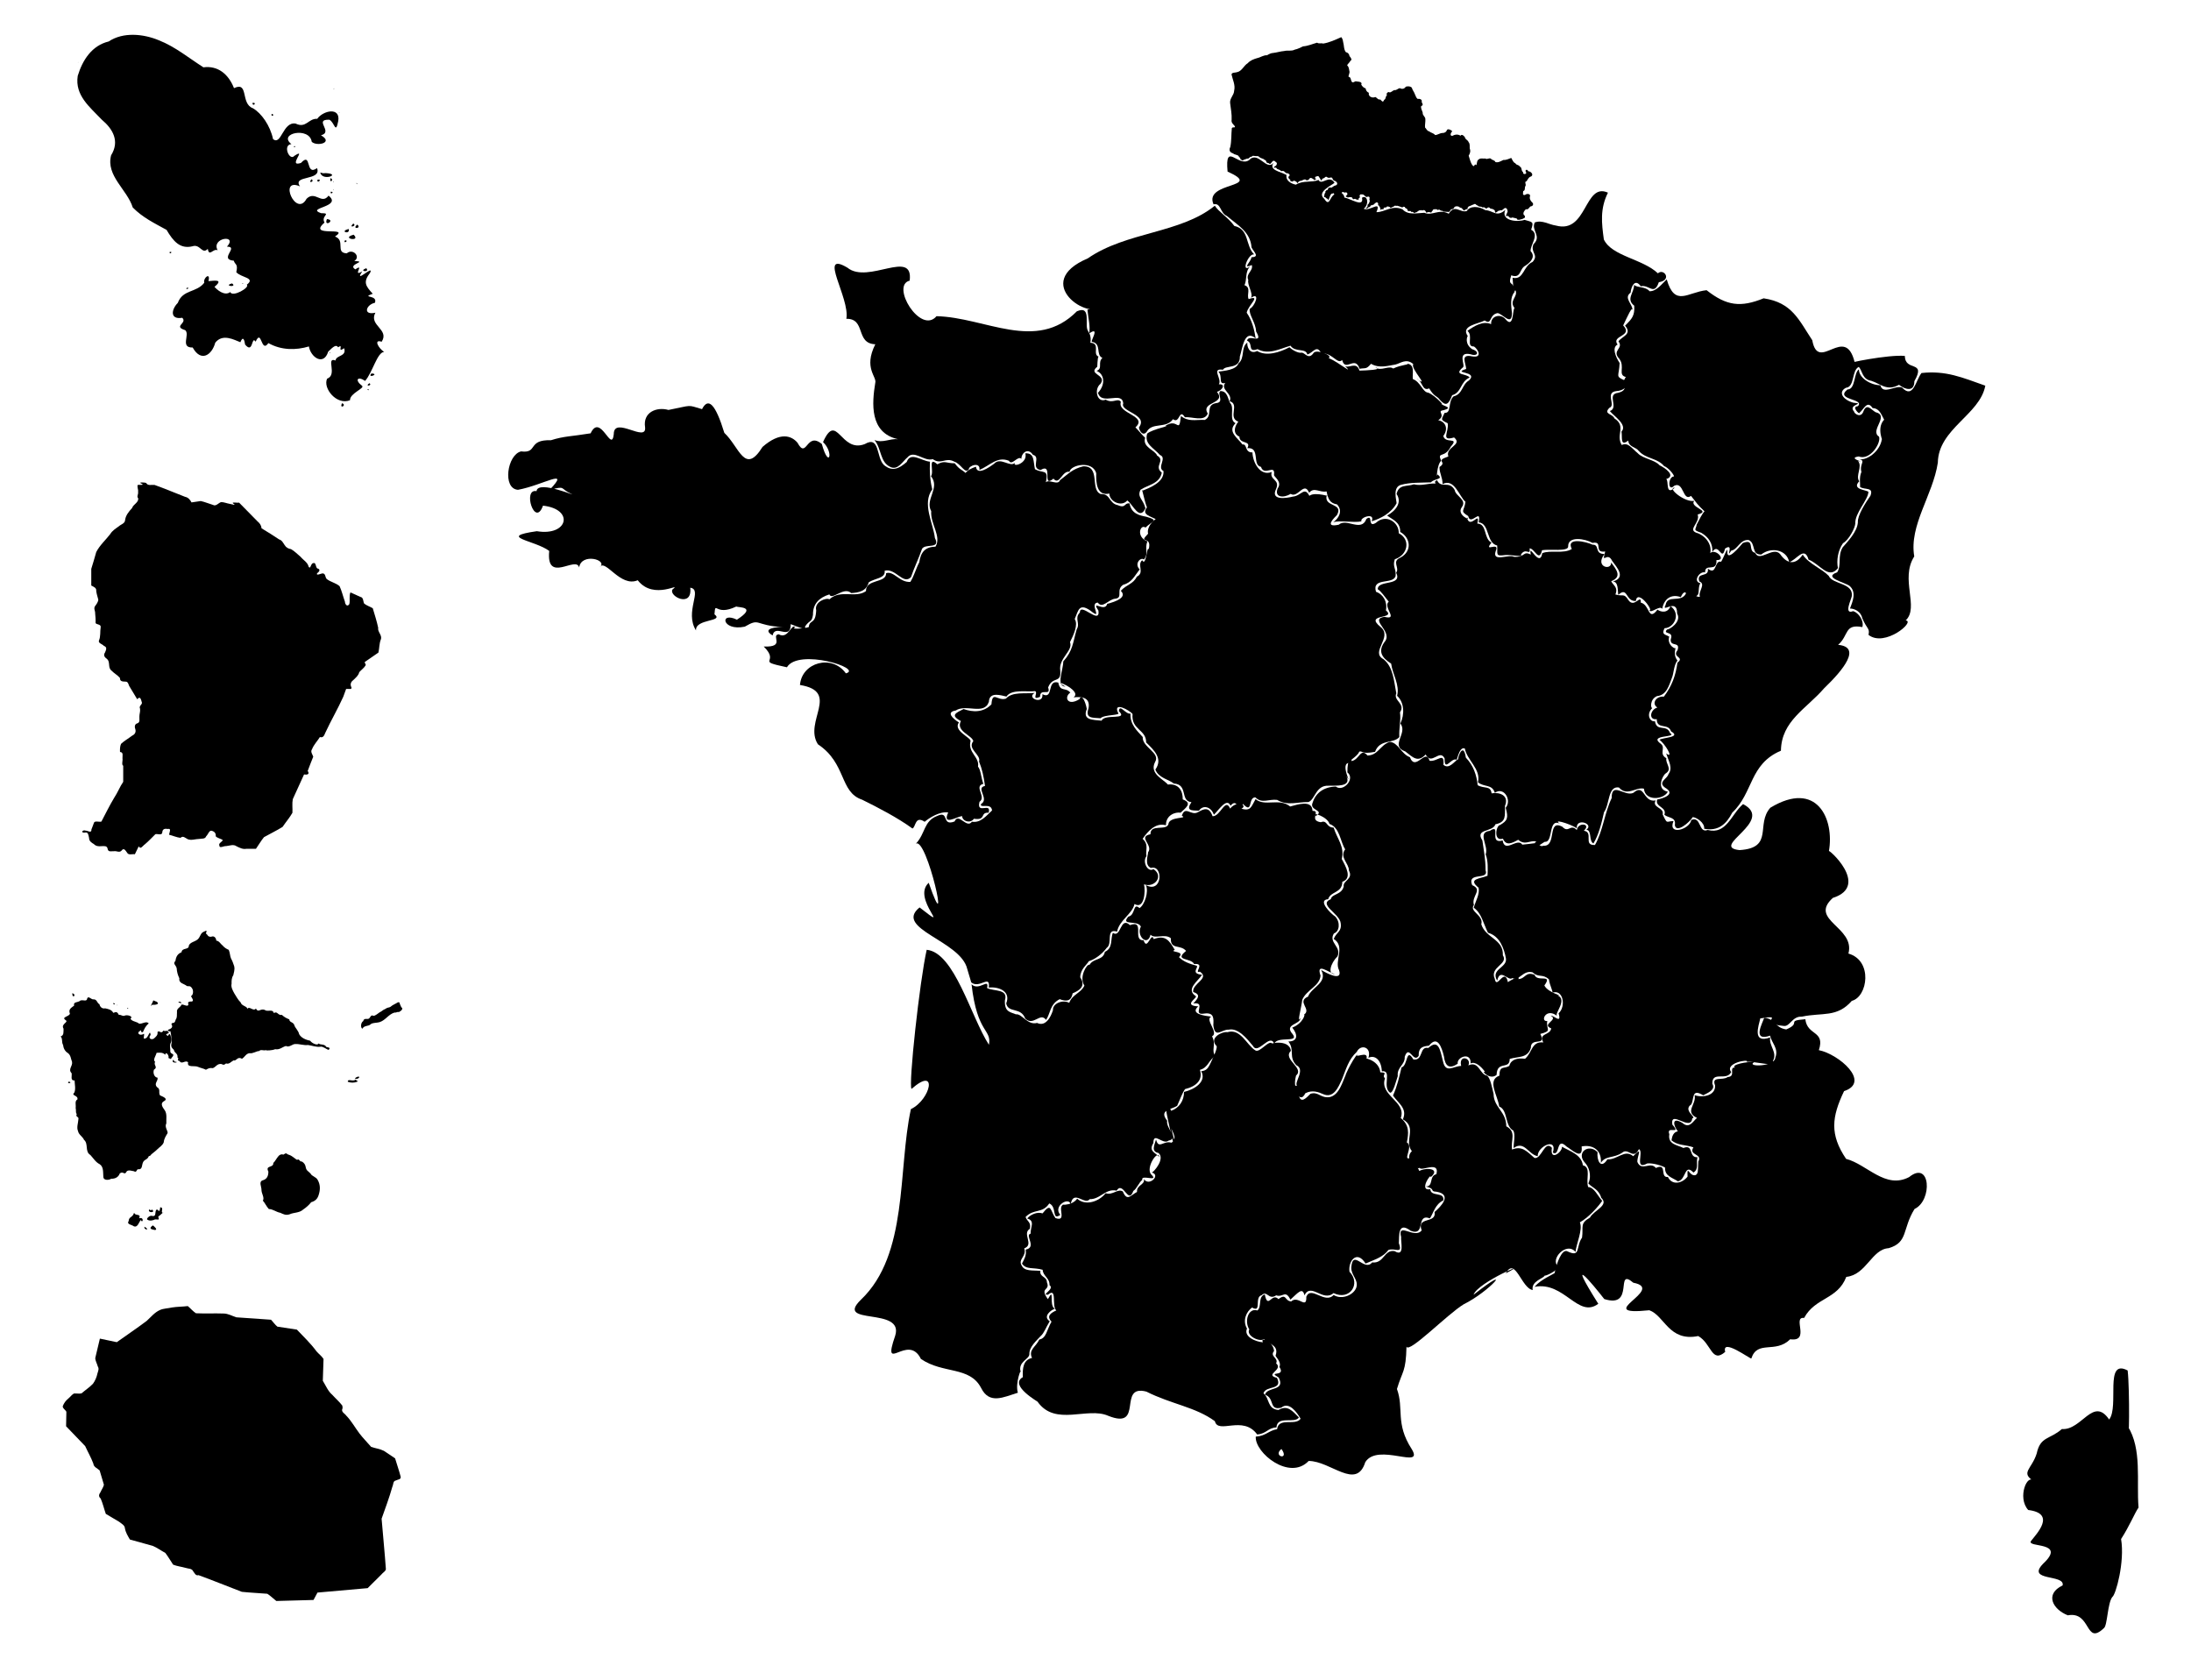 <?xml version="1.0" encoding="UTF-8"?>
<svg
   width="386"
   height="296"
   version="1.1"
   xmlns:inkscape="http://www.inkscape.org/namespaces/inkscape"
   xmlns:sodipodi="http://sodipodi.sourceforge.net/DTD/sodipodi-0.dtd"
   xmlns="http://www.w3.org/2000/svg"
   xmlns:svg="http://www.w3.org/2000/svg">
  <g
     id="Regions"
     transform="matrix(0.195,0,0,0.195,-2.269,-40.763)">
    <path
       d="M 1223.424,242.603 C 1217.852,245.093 1212.658,247.517 1207.071,248.409 C 1205.068,247.723 1203.249,248.844 1201.62,247.598 C 1197.416,248.729 1193.356,250.614 1188.943,250.919 C 1186.454,251.983 1184.112,253.382 1181.388,253.885 C 1178.367,255.528 1174.907,254.285 1171.754,255.153 C 1168.422,255.403 1165.24,256.513 1161.942,256.877 C 1160.053,256.897 1158.051,257.94 1156.339,258.981 C 1153.096,258.761 1150.493,260.942 1147.465,261.542 C 1144.405,262.43 1141.134,263.639 1138.946,266.131 C 1135.189,268.344 1133.686,273.508 1129.033,274.295 C 1127.485,274.861 1124.697,274.29 1124.266,276.273 C 1125.28,281.092 1127.928,285.913 1126.649,290.952 C 1126.56,295.048 1122.55,297.839 1122.998,302.007 C 1123.567,307.121 1124.664,312.182 1124.368,317.345 C 1123.924,319.591 1125.443,321.057 1126.827,322.492 C 1128.797,325.287 1125.238,323.207 1124.545,324.85 C 1123.969,330.455 1124.314,336.17 1123.201,341.71 C 1122.231,343.502 1122.088,345.846 1124.114,346.958 C 1124.997,347.356 1126.111,347.798 1126.827,348.378 L 1129.895,349.418 L 1130.351,349.722 L 1131.365,351.142 L 1131.644,351.269 L 1132.075,351.776 L 1132.43,353.018 L 1132.76,353.145 L 1134.053,353.931 L 1134.129,354.159 L 1135.675,353.272 L 1135.777,353.069 L 1136.664,353.069 L 1137.247,352.688 L 1137.552,352.562 L 1139.63,352.181 L 1139.833,352.055 L 1139.935,351.978 L 1140.898,351.066 L 1141.253,350.863 L 1142.546,350.533 L 1143.079,350.026 L 1143.738,349.798 L 1146.248,350.077 L 1146.299,350.077 L 1146.729,350.102 L 1146.78,350.102 L 1147.591,350.102 L 1148.023,350.077 L 1148.53,350.254 L 1149.975,351.345 L 1150,351.37 L 1150.254,351.573 L 1152.611,352.511 L 1153.017,352.587 L 1153.448,353.018 L 1155.071,353.931 L 1155.426,354.362 L 1155.958,355.807 L 1156.82,356.263 L 1157.124,356.238 L 1157.555,356.365 L 1158.113,356.694 L 1158.291,356.973 L 1159.457,357.049 L 1161.435,354.666 L 1161.866,354.412 L 1162.398,354.286 L 1163.082,354.438 L 1164.959,355.959 L 1165.238,356.669 L 1165.212,357.125 L 1165.136,357.404 L 1164.73,358.342 L 1164.426,358.697 L 1162.474,360.041 L 1162.93,360.751 L 1163.057,360.649 L 1163.311,360.523 L 1163.716,360.396 L 1164.604,360.624 L 1165.491,361.664 L 1167.798,362.602 L 1167.976,362.703 L 1168.635,363.185 L 1168.762,363.286 L 1168.914,363.464 L 1169.421,363.667 L 1170.663,363.464 L 1171.221,363.565 L 1172.032,364.072 L 1172.159,364.148 L 1172.514,364.478 L 1172.539,364.503 L 1173.503,365.416 L 1174.111,365.543 L 1174.162,365.543 L 1174.644,365.517 L 1175.126,365.619 L 1176.241,366.303 L 1176.495,366.506 L 1176.748,366.886 L 1176.621,367.951 L 1175.506,368.94 L 1175.506,369.041 L 1175.886,369.625 L 1175.911,370.208 L 1176.9,371.095 L 1176.951,371.146 L 1177.281,371.526 L 1177.483,372.008 L 1177.534,372.946 L 1178.193,372.819 L 1179.588,373.123 L 1179.943,372.591 L 1180.957,372.312 L 1182.656,373.123 L 1182.934,373.326 L 1183.239,373.681 L 1183.391,373.909 L 1183.67,374.594 L 1185.292,372.845 L 1186.028,372.616 L 1186.205,372.642 L 1186.433,372.464 L 1187.016,372.287 L 1187.321,372.312 L 1188.107,372.059 L 1188.892,371.577 L 1189.045,371.628 L 1189.653,371.298 L 1190.033,371.197 L 1191.149,371.197 L 1191.935,371.83 L 1191.986,372.059 L 1192.391,371.881 L 1192.594,371.83 L 1193.71,371.653 L 1195.13,369.954 L 1196.118,369.751 L 1197.995,370.689 L 1198.299,370.943 L 1198.552,371.298 L 1198.603,371.349 L 1198.983,371.78 L 1200.403,371.019 L 1200.936,371.044 L 1200.581,370.537 L 1199.794,370.182 L 1199.642,369.726 L 1200.2,368.687 L 1201.519,368.332 L 1201.823,368.103 L 1202.938,368.332 L 1203.141,368.636 L 1203.167,368.661 L 1203.344,368.965 L 1205.499,372.388 L 1205.626,371.754 L 1205.803,371.425 L 1206.818,370.233 L 1207.654,369.98 L 1207.781,370.005 L 1207.832,370.03 L 1208.871,369.067 L 1209.15,368.889 L 1209.606,368.737 L 1210.392,368.864 L 1211.254,369.599 L 1212.497,369.65 L 1212.573,369.65 L 1212.902,369.701 L 1213.739,369.447 L 1213.79,369.447 L 1214.322,369.32 L 1215.26,369.802 L 1215.691,370.918 L 1215.919,371.171 L 1215.97,371.247 L 1216.325,371.856 L 1217.643,372.591 L 1217.998,372.616 L 1218.531,372.895 L 1218.911,373.326 L 1219.216,373.605 L 1219.368,373.808 L 1219.621,374.239 L 1219.723,374.721 L 1219.697,374.924 L 1219.773,375.177 L 1219.241,376.166 L 1218.987,376.242 L 1218.886,376.293 L 1218.303,376.597 L 1217.948,376.673 L 1217.694,376.698 L 1217.111,376.977 L 1217.06,377.003 L 1216.782,377.129 L 1216.756,377.155 L 1214.829,378.448 L 1214.221,378.574 L 1213.79,378.473 L 1213.764,378.473 L 1212.902,378.422 L 1211.66,379.056 L 1211.584,379.107 L 1211.559,379.107 L 1211.559,379.132 L 1211.457,379.994 L 1210.95,380.653 L 1210.57,380.806 L 1210.037,380.806 L 1210.012,380.806 L 1209.809,381.313 L 1209.201,381.845 L 1209.023,381.87 L 1209.125,382.656 L 1208.947,383.265 L 1208.415,383.924 L 1207.882,386.738 L 1207.857,386.814 L 1207.756,387.169 L 1208.592,387.093 L 1209.378,387.55 L 1209.556,387.905 L 1210.392,388.462 L 1210.773,388.513 L 1211.432,389.147 L 1211.685,390.212 L 1211.711,390.237 L 1212.953,387.017 L 1212.953,386.992 L 1213.131,386.535 L 1213.283,386.206 L 1213.536,385.521 L 1213.663,385.293 L 1213.993,384.862 L 1214.018,384.71 L 1214.753,383.975 L 1215.59,383.924 L 1215.818,383.772 L 1215.843,383.747 L 1216.503,383.29 L 1216.908,383.138 L 1218.429,383.011 L 1218.455,383.011 L 1220.28,382.58 L 1220.432,382.555 L 1220.939,382.555 L 1221.7,383.011 L 1223.069,385.978 L 1223.5,385.699 L 1223.551,385.648 L 1223.373,384.152 L 1223.5,383.645 L 1224.007,382.808 L 1224.971,382.479 L 1226.34,382.986 L 1226.568,383.113 L 1227.024,382.885 L 1227.633,382.834 L 1228.064,382.986 L 1228.114,383.011 L 1228.495,383.087 L 1229.053,384.228 L 1228.672,384.989 L 1228.52,385.217 L 1227.43,386.358 L 1227.531,386.586 L 1227.557,386.637 L 1227.684,386.764 L 1229.053,387.321 L 1229.281,387.524 L 1230.675,387.144 L 1230.954,387.119 L 1232.501,387.22 L 1232.932,387.372 L 1233.337,387.702 L 1233.667,388.361 L 1233.667,388.488 L 1233.692,388.564 L 1233.87,388.741 L 1234.63,389.147 L 1234.859,388.868 L 1235.847,388.64 L 1237.14,389.274 L 1237.419,389.476 L 1238.002,389.35 L 1238.509,389.426 L 1239.346,389.806 L 1239.143,389.603 L 1239.067,388.538 L 1239.676,387.778 L 1240.056,387.524 L 1240.36,387.397 L 1239.904,385.699 L 1240.69,384.685 L 1242.541,384.685 L 1242.668,384.71 L 1243.149,384.786 L 1243.555,384.964 L 1245.33,386.51 L 1245.507,386.688 L 1245.583,386.814 L 1246.496,387.017 L 1247.713,386.612 L 1248.6,386.865 L 1248.905,387.271 L 1249.057,387.905 L 1248.829,389.223 L 1248.803,389.35 L 1248.93,389.603 L 1248.98,389.755 L 1249.158,390.567 L 1249.107,391.048 L 1248.347,392.823 L 1248.195,393.051 L 1247.155,394.167 L 1247.079,394.243 L 1247.104,394.598 L 1247.256,394.953 L 1247.028,395.891 L 1245.482,397.209 L 1245.583,397.336 L 1245.583,397.361 L 1245.609,397.412 L 1247.256,397.159 L 1247.586,396.652 L 1248.119,396.271 L 1249.209,396.068 L 1249.995,394.928 L 1250.02,394.902 L 1250.324,394.497 L 1251.364,394.446 L 1252.707,393.787 L 1253.062,393.837 L 1253.392,393.203 L 1253.646,392.899 L 1254.913,392.012 L 1255.395,391.86 L 1255.928,391.885 L 1256.739,392.696 L 1256.688,394.471 L 1257.068,394.573 L 1257.601,395.004 L 1258.792,397.311 L 1258.792,398.046 L 1258.387,398.883 L 1259.705,398.122 L 1260.161,398.021 L 1261.556,398.122 L 1261.759,396.905 L 1263.001,396.347 L 1263.711,396.804 L 1263.762,396.753 L 1263.812,396.55 L 1264.091,396.119 L 1264.522,395.79 L 1264.953,395.637 L 1265.486,395.587 L 1265.815,395.612 L 1266.677,395.891 L 1267.108,396.043 L 1267.489,396.347 L 1267.996,397.057 L 1269.162,396.271 L 1269.365,396.17 L 1269.821,396.018 L 1269.872,395.992 L 1270.633,395.688 L 1270.709,395.637 L 1270.937,395.511 L 1271.418,395.054 L 1272.128,394.851 L 1273.142,395.029 L 1273.244,395.08 L 1273.269,395.054 L 1273.7,394.928 L 1274.131,394.953 L 1276.54,395.713 L 1276.667,395.764 L 1276.996,395.942 L 1277.072,395.967 L 1277.123,395.992 L 1278.365,396.398 L 1278.517,396.499 L 1279.151,396.094 L 1279.354,395.815 L 1280.749,395.942 L 1281.205,396.88 L 1282.752,397.716 L 1283.157,398.3 L 1283.259,398.933 L 1283.867,399.77 L 1283.892,399.795 L 1286.022,399.694 L 1286.833,400.607 L 1287.239,400.581 L 1287.518,400.429 L 1288.633,400.784 L 1288.989,401.494 L 1291.321,400.835 L 1293.857,399.111 L 1294.693,399.06 L 1294.871,399.162 L 1295.555,398.908 L 1296.189,398.959 L 1296.265,398.984 L 1296.595,399.339 L 1297.507,398.807 L 1297.989,398.908 L 1298.344,398.984 L 1298.395,399.009 L 1298.75,399.111 L 1299.231,399.44 L 1299.992,400.632 L 1299.89,400.936 L 1300.22,401.139 L 1301.386,400.86 L 1301.412,400.86 L 1301.843,400.733 L 1302.299,400.607 L 1302.73,400.607 L 1304.429,401.063 L 1304.834,400.962 L 1305.316,399.998 L 1305.62,399.669 L 1305.975,399.44 L 1306.052,398.908 L 1306.356,398.502 L 1306.964,398.147 L 1309.145,398.046 L 1309.601,398.147 L 1310.717,398.832 L 1310.742,398.832 L 1311.148,398.502 L 1312.111,398.452 L 1313.607,399.44 L 1314.317,399.39 L 1314.951,399.643 L 1315.331,399.998 L 1315.407,400.226 L 1320.604,400.531 L 1320.68,400.556 L 1320.757,400.556 L 1321.948,399.263 L 1322.05,399.035 L 1322.075,398.959 L 1322.151,398.705 L 1322.76,398.198 L 1324.661,397.767 L 1325.701,396.119 L 1326.157,395.764 L 1327.146,395.485 L 1327.323,395.46 L 1327.856,395.435 L 1327.982,395.46 L 1329.149,395.587 L 1329.504,395.739 L 1330.315,396.271 L 1330.391,396.322 L 1330.645,396.55 L 1332.014,396.956 L 1332.369,397.209 L 1333.763,398.756 L 1333.94,399.136 L 1333.991,399.39 L 1334.067,399.339 L 1334.422,399.06 L 1334.65,398.933 L 1335.056,398.781 L 1335.183,398.731 L 1336.4,398.046 L 1337.11,398.021 L 1337.465,398.173 L 1337.515,397.032 L 1337.693,396.55 L 1338.479,395.612 L 1338.986,395.333 L 1339.29,395.308 L 1342.865,393.761 L 1342.992,393.736 L 1343.296,393.66 L 1343.651,393.356 L 1344.817,393.457 L 1345.324,394.091 L 1347.378,395.206 L 1347.606,395.409 L 1347.733,395.561 L 1350.015,395.866 L 1350.37,396.018 L 1350.801,396.297 L 1351.003,396.525 L 1352.068,396.297 L 1352.677,396.398 L 1354.376,397.488 L 1354.451,397.514 L 1355.745,396.652 L 1355.973,396.525 L 1356.455,396.373 L 1357.241,396.575 L 1358.204,397.488 L 1360.105,397.869 L 1360.333,397.97 L 1361.728,398.756 L 1362.134,399.288 L 1362.235,399.795 L 1362.108,399.998 L 1362.286,400.125 L 1362.59,400.733 L 1362.615,401.393 L 1364.669,400.1 L 1364.872,399.846 L 1365.303,399.567 L 1367.382,399.06 L 1367.585,399.035 L 1368.142,399.06 L 1368.345,399.187 L 1371.109,397.032 L 1372.022,396.981 L 1372.757,397.412 L 1373.112,397.818 L 1373.289,398.3 L 1373.315,398.376 L 1373.72,399.821 L 1373.67,400.353 L 1372.199,403.827 L 1372.224,404.232 L 1373.974,404.156 L 1374.76,404.638 L 1375.115,405.5 L 1375.622,405.5 L 1376.129,405.677 L 1376.611,406.032 L 1377.726,405.601 L 1378.208,405.576 L 1381.301,406.286 L 1381.352,406.286 L 1381.859,406.463 L 1382.391,406.97 L 1382.645,407.706 L 1383.532,407.554 L 1383.836,407.554 L 1384.166,407.63 L 1387.132,406.844 L 1387.208,406.818 L 1389.211,405.753 C 1389.537,404.862 1389.555,403.997 1388.324,403.167 C 1387.277,401.379 1388.976,399.142 1390.251,398.046 C 1392.634,398.734 1392.991,396.297 1394.586,395.46 C 1396.693,395.436 1397.555,393.084 1395.803,391.809 C 1394.205,390.268 1393.238,388.279 1394.003,386.13 C 1394.284,383.906 1390.649,383.852 1389.566,385.141 C 1386.683,385.808 1387.836,383.33 1387.766,381.718 C 1389.975,381.076 1388.823,378.8 1389.744,377.18 C 1390.921,375.842 1388.361,373.073 1390.809,372.845 C 1391.927,371.19 1392.723,368.98 1394.992,368.433 C 1397.597,366.766 1394.51,363.669 1392.279,363.768 C 1391.611,361.373 1388.794,362.528 1390.378,364.63 C 1391.373,366.693 1386.983,367 1387.715,364.554 C 1385.69,363.493 1387.001,360.497 1384.698,359.483 C 1383.638,357.722 1381.629,358.402 1380.743,356.568 C 1378.566,355.705 1378.126,353.497 1377.016,351.725 C 1374.656,352.585 1372.356,353.777 1369.791,353.601 C 1367.591,354.625 1365.149,356.277 1362.641,355.427 C 1362.021,353.469 1359.574,353.942 1358.508,352.308 C 1356.727,351.51 1355.351,353.42 1353.564,352.257 C 1351.548,352.571 1349.404,351.566 1347.631,353.043 C 1345.9,353.91 1346.089,356.55 1345.552,358.266 C 1343.221,356.032 1344.232,361.059 1341.876,358.266 C 1340.043,355.725 1339.539,352.499 1338.529,349.697 C 1339.711,347.766 1340.482,345.543 1339.493,343.308 C 1339.272,341.313 1339.953,339.05 1338.403,337.4 C 1337.935,335.591 1335.452,335.121 1335.132,333.065 C 1334.315,331.837 1332.36,329.836 1331.126,331.67 C 1328.805,330.081 1325.963,330.553 1323.596,331.848 C 1321.017,331.607 1322.661,328.562 1323.698,327.588 C 1322.97,326.646 1319.74,324.938 1318.906,326.498 C 1318.205,328.483 1316.562,329.287 1314.57,329.211 C 1312.313,329.37 1310.423,331.021 1308.207,331.062 C 1306.842,329.22 1304.391,329.104 1302.705,327.664 C 1300.806,327.341 1300.29,325.26 1299.105,324.216 C 1298.864,321.629 1299.607,319.017 1299.383,316.407 C 1299.162,314.236 1296.687,313.184 1297.026,310.956 C 1296.565,308.952 1295.049,306.932 1295.606,304.897 C 1298.012,304.019 1296.652,302.639 1296.037,301.119 C 1296.883,298.936 1294.162,298.016 1292.513,298.457 C 1290.958,297.425 1290.746,295.674 1289.977,294.248 C 1289.288,292.1 1287.733,290.504 1287.163,288.265 C 1285.841,286.791 1282.706,286.794 1281.56,287.53 C 1280.538,289.348 1278.121,289.777 1276.515,288.721 C 1274.539,288.767 1273.501,290.868 1271.393,290.42 C 1269.827,290.835 1268.43,292.776 1266.956,292.474 C 1265.719,291.45 1263.415,293.97 1264.826,295.034 C 1263.069,295.993 1264.111,298.364 1262.164,299.243 C 1261.054,302.22 1260.063,300.271 1258.691,298.913 C 1256.586,299.423 1255.714,297.276 1254.153,296.682 C 1251.493,298.005 1247.513,296.231 1248.347,292.905 C 1246.53,292.059 1245.708,290.824 1245.456,288.924 C 1243.621,288.42 1242.467,287.079 1241.501,285.603 C 1242.744,282.772 1238.889,282.818 1237.14,282.611 C 1235.878,281.77 1234.051,284.818 1232.704,282.611 C 1231.915,281.111 1232.261,278.714 1230.016,278.428 C 1229.84,276.8 1231.421,274.968 1230.701,272.977 C 1230.345,271.201 1230.282,269.323 1228.748,268.185 C 1229.231,266.468 1231.172,265.539 1231.689,263.849 C 1233.713,263.5 1231.823,260.648 1230.878,259.793 C 1230.546,257.781 1229.528,256.595 1227.557,256.142 C 1225.537,253.601 1226.022,249.849 1225.072,246.812 C 1224.876,245.323 1224.456,243.722 1223.424,242.603 z"
       id="Nord-pas-de-calais" />
    <path
       d="M 994.101,488.761 C 994.794,496.729 996.856,503.682 995.673,510.286 C 1006.283,503.033 995.917,518.604 998.309,517.918 C 1007.144,519.575 1001.354,529.79 1007.614,532.369 C 1003.045,536.743 1008.264,541.86 1002.391,544.133 C 1009.769,547.181 1010.407,556.719 1003.608,563.935 C 1007.006,575.92 1025.506,561.779 1026.427,573.594 C 1023.392,580.904 1048.962,583.445 1040.878,594.866 C 1039.772,595.316 1043.37,604.491 1047.622,599.201 C 1052.551,590.17 1065.101,596.697 1071.404,587.767 C 1077.588,592.517 1076.766,577.455 1082.154,586.043 C 1088.643,585.304 1099.597,590.469 1102.817,582.696 C 1095.95,571.761 1119.994,574.129 1111.108,563.073 C 1115.784,561.835 1119.523,555.83 1112.832,556.252 C 1116.001,551.394 1105.5,541.351 1116.508,543.119 C 1118.668,538.601 1132.146,543.042 1131.796,531.178 C 1134.178,523.824 1135.843,505.823 1146.096,514.85 C 1145.061,507.941 1142.967,498.561 1137.983,491.575 C 1139.214,484.892 1151.64,475.163 1139.783,479.279 C 1137.606,475.472 1142.458,468.763 1135.954,466.704 C 1138.459,461.979 1136.239,454.318 1141.177,449.691 C 1132.115,456.731 1139.609,437.227 1144.828,438.992 C 1136.629,431.22 1140.593,416.055 1126.802,413.182 C 1121.72,405.979 1112.189,400.021 1109.181,394.902 C 1078.111,420.127 1029.361,418.257 994.354,442.516 C 942.674,464.446 996.264,499.785 1007.612,485.265 L 1000.819,487.747 L 994.101,488.761 z"
       id="Haute-normandie" />
    <path
       d="M 801.692,606.605 C 808.125,614.491 806.644,626.563 815.89,630.843 C 822.708,634.47 827.416,625.539 831.457,622.324 C 837.386,615.034 846.567,626.327 854.326,623.845 C 861.957,629.317 865.747,621.825 873.697,626.076 C 880.026,628.077 883.419,637.658 886.906,633.074 C 886.908,629.48 897.75,626.096 896.464,633.632 C 905.939,629.77 912.49,621.057 923.187,625.366 C 925.774,630.322 931.292,620.198 934.418,623.617 C 934.27,618.602 940.286,612.977 944.839,619.966 C 952.385,621.755 942.515,631.899 951.684,633.708 C 963.875,626.569 952.31,650.639 963.423,641.491 C 968.819,648.151 971.214,633.863 977.925,635.33 C 978.676,629.033 998.774,624.688 1002.037,636.674 C 1001.728,645.517 1002.63,657.386 1013.902,654.954 C 1013.926,662.113 1024.883,667.455 1030.103,661.191 C 1035.423,665.128 1041.102,679.821 1046.481,668.265 C 1044.352,659.632 1038.727,658.349 1042.044,651.557 C 1048.895,646.991 1059.309,646.236 1061.263,636.091 C 1053.705,630.112 1064.971,625.164 1057.028,620.651 C 1055.306,615.629 1043.448,613.207 1046.228,604.526 C 1043.032,601.958 1034.78,591.149 1037.024,595.525 C 1049.838,584.743 1020.602,582.946 1024.322,572.124 C 1021.367,568.138 1017.425,574.024 1010.606,570.146 C 1002.711,573.387 999.766,560.604 1005.916,555.796 C 1011.883,547.411 994.097,547.515 1002.848,540.483 C 1003.193,541.668 1002.929,531.386 1004.268,531.254 C 998.193,529.284 1006.279,519.077 996.712,518.704 C 998.838,508.424 989.474,504.241 994.963,508.486 C 990.58,503.998 998.626,484.376 984.568,490.282 C 947.666,527.633 901.85,495.712 857.749,494.719 C 843.383,511.756 815.984,466.835 833.501,462.599 C 837.077,433.333 795.875,466.191 777.245,450.885 C 750.074,434.754 779.754,478.324 776.288,497.077 C 794.226,496.787 784.239,519.466 802.448,520.081 C 791.479,541.871 804.195,549.341 802.377,555.112 C 799.495,573 796.913,600.109 823.009,605.864 C 815.355,605.058 809.414,609.586 801.692,606.605 z"
       id="Basse-normandie" />
    <path
       d="M 1389.008,407.68 C 1382.394,410.006 1367.16,408.492 1371.667,398.654 C 1363.683,405.715 1360.825,399.255 1353.59,398.908 C 1347.478,395.184 1339.873,394.832 1336.831,399.669 C 1330.992,401.745 1326.046,393.045 1320.503,402.153 C 1311.78,397.329 1305.5,404.434 1298.471,401.291 C 1292.394,401.457 1283.812,403.768 1278.847,398.223 C 1269.445,393.941 1262.655,400.847 1255.167,400.733 C 1259.998,389.378 1249.211,400.273 1243.707,397.666 C 1249.057,393.522 1246.932,384.517 1242.135,387.702 C 1244.186,396.921 1231.844,388.484 1226.213,387.499 C 1226.191,381.283 1211.609,378.647 1217.238,384.735 C 1212.941,386.706 1212.885,396.332 1208.136,388.741 C 1200.541,382.612 1215.125,376.346 1217.339,374.188 C 1212.442,366.349 1205.699,377.088 1202.888,371.628 C 1197.001,374.248 1188.75,371.763 1182.427,375.887 C 1178.519,375.146 1172.895,372.421 1174.01,367.165 C 1168.298,363.936 1157.423,362.737 1162.423,356.01 C 1155.728,364.153 1148.448,344.778 1140.062,353.753 C 1130.29,360.476 1118.139,336.307 1120.703,364.068 C 1154.336,379.171 1098.867,372.888 1108.014,393.634 C 1114.88,392.018 1113.754,401.537 1120.184,404.232 C 1130.101,412.687 1141.317,418.61 1142.369,432.603 C 1144.478,436.775 1150.041,441.231 1142.318,441.426 C 1141.573,446.159 1133.543,452.169 1142.622,448.525 C 1144.092,453.925 1136.784,456.248 1139.453,462.165 C 1138.153,465.836 1144.175,474.482 1141.836,478.113 C 1150.598,472.207 1145.52,485.742 1140.721,488.127 C 1139.845,493.641 1146.1,500.19 1146.476,508.537 C 1153.582,520.928 1139.675,510.35 1138.287,516.802 C 1144.345,519.458 1138.293,527.826 1147.794,524.484 C 1157.701,529.913 1167.83,524.203 1177.585,521.366 C 1181.639,527.662 1191.595,523.204 1192.721,529.327 C 1198.362,527.674 1201.279,519.754 1205.524,528.693 C 1214.429,526.69 1220.201,539.005 1224.185,534.246 C 1227.142,545.773 1235.938,529.626 1239.955,542.232 C 1245.497,541.252 1245.849,542.99 1250.324,537.719 C 1257.937,542.237 1266.188,539.273 1272.306,538.404 C 1276.796,537.439 1282.115,532.378 1288.507,538.023 C 1285.56,541.991 1304.568,560.886 1291.473,551.004 C 1297.044,553.507 1296.502,562.903 1302.806,559.929 C 1307.828,568.197 1309.52,566.16 1312.466,570.222 C 1317.835,576.277 1320.243,574.925 1323.596,566.115 C 1332.351,563.652 1330.841,553.8 1339.391,550.168 C 1336.704,546.227 1324.466,548.521 1333.104,541.142 C 1336.341,539.857 1327.181,526.27 1340.304,529.124 C 1346.591,531.407 1348.796,526.761 1341.648,524.535 C 1334.807,519.797 1336.99,513.275 1337.718,512.644 C 1330.999,503.248 1347.172,501.753 1352.981,498.598 C 1359.892,503.212 1356.579,493.245 1364.771,491.905 C 1369.882,493.156 1377.508,503.814 1377.625,491.956 C 1376.931,485.08 1375.699,477.669 1380.033,472.814 C 1379.441,461.373 1373.465,468.931 1376.966,457.804 C 1386.328,461.071 1383.912,451.834 1390.048,448.905 C 1395.862,445.009 1398.611,440.23 1394.485,435.95 C 1394.085,430.153 1402.904,420.919 1394.967,416.579 C 1397.469,409.137 1396.45,409.902 1389.008,407.68 z"
       id="Picardie" />
    <path
       d="M 1114.226,562.363 C 1120.869,562.234 1121.043,570.178 1123.049,573.189 C 1127.403,577.484 1121.484,588.352 1127.942,591.393 C 1120.202,598.93 1129.79,604.717 1134.205,610.661 C 1138.687,609.819 1135.938,618.054 1143.18,617.786 C 1143.395,626.648 1150.056,639.673 1160.598,635.457 C 1158.305,643.063 1168.64,642.082 1164.426,651.024 C 1159.358,661.678 1174.485,659.029 1179.537,657.743 C 1187.308,657.144 1190.056,648.213 1194.597,657.008 C 1199.963,652.745 1216.32,658.98 1210.291,656.551 C 1207.335,667.498 1225.712,663.085 1219.545,674.35 C 1217.856,676.188 1206.955,686.164 1221.117,683.122 C 1228.123,676.77 1241.579,690.172 1246.116,677.899 C 1252.668,673.032 1246.685,686.393 1254.71,681.423 C 1263.982,672.876 1275.731,681.069 1275.348,690.804 C 1286.268,696.4 1283.699,710.432 1271.799,714.332 C 1269.423,721.05 1273.34,723.037 1272.483,729.519 C 1270.15,737.527 1250.843,730.356 1254.786,743.666 C 1261.248,745.961 1265.325,752.699 1263.762,760.476 C 1273.67,769.065 1243.484,762.999 1258.919,775.485 C 1270.375,784.789 1249.113,798.088 1261.581,804.616 C 1270.503,811.749 1271.007,824.681 1273.142,835.446 C 1270.14,842.176 1281.782,844.554 1276.464,852.636 C 1277.533,859.666 1275.355,867.471 1275.906,874.973 C 1270.242,881.257 1258.141,876.574 1253.95,888.334 C 1240.801,890.787 1242.838,887.07 1239.65,888.157 C 1238.134,892.619 1229.708,896.083 1231.132,898.374 C 1221.049,897.615 1234.366,920.652 1228.064,910.366 C 1233.062,920.496 1217.97,918.615 1211.964,918.936 C 1200.337,918.338 1199.845,931.402 1193.786,933.692 C 1183.356,933.552 1174.93,937.359 1165.466,931.739 C 1157.991,930.788 1151.622,935.422 1145.817,929.432 C 1138.846,929.403 1143.835,945.072 1134.61,935.39 C 1129.331,945.137 1130.204,928.851 1123.353,937.013 C 1120.095,929.283 1112.832,940.811 1108.344,945.126 C 1105.616,937.516 1098.305,936.165 1094.856,941.475 C 1087.832,941.354 1082.909,941.491 1088.061,933.793 C 1077.513,932.731 1085.377,917.77 1072.114,916.933 C 1067.716,913.288 1058.443,912.077 1055.457,904.332 C 1062.471,894.472 1054.459,886.975 1047.14,879.841 C 1047.358,868.121 1033.452,868.496 1034.869,854.183 C 1032.196,850.582 1017.069,842.647 1021.711,852.966 C 1024.99,855.619 1009.013,854.482 1005.941,857.986 C 998.301,857.361 991.962,858.335 995.09,848.934 C 996.932,838.507 987.978,838.407 981.576,839.097 C 990.577,832.62 957.624,820.081 974.3,829.412 C 965.398,829.118 972.297,814.379 972.246,806.695 C 981.08,796.686 980.796,790.07 984.39,777.64 C 987.878,772.004 982.002,767.735 987.255,762.428 C 987.411,752.576 1005.83,774.337 1004.039,760.755 C 996.964,749.977 1009.842,762.913 1011.975,754.594 C 1019.746,752.637 1030.277,748.707 1024.221,742.83 C 1029.559,737.047 1035.451,736.846 1038.698,730.077 C 1046.118,726.43 1038.604,719.358 1043.591,715.194 C 1047.086,721.859 1047.848,701.368 1049.448,705.357 C 1052.762,692.081 1039.212,701.292 1048.89,691.235 C 1046.965,683.848 1058.134,674.725 1057.079,678.837 C 1051.366,675.194 1042.634,674.445 1047.85,667.403 C 1045.197,660.607 1043.039,647.869 1043.312,652.545 C 1050.468,649.776 1063.673,644.721 1062.809,634.62 C 1056.493,631.32 1066.431,622.751 1059.614,620.118 C 1053.851,613.588 1045.199,610.125 1048.079,600.773 C 1053.24,596.535 1071.115,593.325 1064.077,594.105 C 1076.115,585.632 1076.587,602.393 1078.554,584.877 C 1085.393,590.412 1091.783,588.074 1100.13,588.452 C 1107.742,584.714 1100.253,575.279 1110.068,573.29 C 1118.397,572.648 1110.795,564.822 1114.226,562.363 z"
       id="Centre" />
    <path
       d="M 709.659,783.167 C 711.95,772.114 725.987,788.431 726.037,772.95 C 730.755,774.768 741.351,779.545 738.866,775.257 C 743.202,768.658 745.08,771.836 746.143,764.431 C 745.972,754.532 751.763,748.962 760.949,746.075 C 763.243,751.952 773.877,738.582 780.699,744.883 C 787.587,744.456 794.309,743.204 796.444,735.274 C 801.645,731.407 811.982,731.749 810.87,724.702 C 820.707,722.011 827.6,737.759 834.652,730.508 C 837.738,721.418 841.206,714.774 844.667,704.926 C 847.502,699.788 861.649,705.587 856.304,695.165 C 854.624,681.416 844.504,663.939 853.895,651.202 C 851.764,642.195 851.443,635.13 851.816,626.152 C 844.211,625.61 834.267,616.728 830.824,626.431 C 823.981,632.36 817.84,635.541 810.186,629.119 C 803.128,622.251 806.657,602.239 792.907,610.272 C 770.975,618.75 767.773,580.352 755.219,608.456 C 765.222,617.875 760.559,633.52 754.129,610.18 C 740.041,598.502 740.57,624.656 732.122,609.013 C 726.72,602.677 716.515,598.905 700.557,612.816 C 684.47,638.706 679.665,612.841 666.051,600.14 C 657.974,573.777 651.485,567.758 645.898,578.701 C 631.992,574.576 637.596,575.121 615.597,579.426 C 604.85,576.408 592.293,581.455 594.446,595.119 C 595.993,609.423 566.163,584.486 566.158,601.295 C 564.202,619.198 554.103,581.552 545.241,600.545 C 527.814,603.409 521.291,602.996 509.377,606.79 C 487.79,606.093 497.952,618.879 482.44,616.873 C 469.896,619.759 465.312,650.619 479.631,651.578 C 502.352,647.352 527.666,631.149 508.224,651.582 C 523.462,647.805 516.986,650.282 527.341,655.03 C 536.587,659.402 497.352,642.003 496.379,652.796 C 483.493,650.06 494.84,686.395 502.212,665.899 C 530.774,669.077 524.831,693.71 496.634,688.977 C 460.086,694.216 495.096,697.186 507.844,706.802 C 504.852,736.925 532.341,710.745 534.871,721.786 C 536.774,708.148 561.322,714.934 553.506,721.366 C 558.606,713.674 572.06,740.07 587.809,733.297 C 602.456,752.228 628.781,733.802 619.121,741.714 C 615.861,747.927 637.355,758.515 635.256,740.041 C 646.919,741.672 629.753,761.665 640.443,778.629 C 639.671,767.834 666.199,771 657.119,764.06 C 658.248,750.801 657.441,766.321 676.789,757.051 C 678.867,758.042 696.096,756.897 677.409,768.919 C 661.434,761.175 663.815,779.551 684.518,775.217 C 698.837,766.897 692.659,774.153 719.316,775.687 C 713.45,775.276 699.04,776.822 709.659,783.167 z"
       id="Bretagne" />
    <path
       d="M 889.035,1096.538 C 896.469,1102.87 906.477,1088.816 904.983,1101.279 C 914.348,1100.346 925.096,1104.912 920.702,1115.578 C 922.461,1124.662 933.912,1118.634 937.866,1129.244 C 945.321,1136.613 951.463,1123.131 956.704,1130.512 C 960.672,1124.946 960.084,1116.213 969.026,1111.801 C 974.594,1113.838 979.282,1114.178 980.714,1106.502 C 986.381,1104.123 993.1,1100.32 987.585,1092.05 C 987.673,1084.508 993.858,1080.464 995.292,1077.523 C 1000.772,1075.828 1007.283,1071.183 1011.493,1065.429 C 1017.304,1061.59 1010.138,1047.451 1020.899,1050.775 C 1022.653,1040.593 1034.69,1034.835 1036.619,1025.776 C 1045.405,1031.088 1046.742,1014.438 1045.214,1008.003 C 1054.574,1011.543 1063.499,1000.687 1053.758,994.261 C 1048.628,997.675 1043.422,987.625 1047.419,982.548 C 1046.295,977.865 1049.891,972.11 1043.946,966.93 C 1048.244,960.706 1055.435,951.906 1065.015,954.659 C 1064.92,945.418 1073.515,942.492 1078.249,943.301 C 1082.591,939.175 1089.499,934.66 1080.202,931.308 C 1080.321,923.717 1076.763,916.767 1066.739,917.871 C 1062.932,913.116 1049.775,908.15 1055.203,897.537 C 1060.359,889.184 1043.389,884.194 1044.047,874.922 C 1039.182,869.577 1032.331,863.463 1033.019,853.802 C 1028.452,854.574 1023.247,844.573 1022.471,851.521 C 1031.387,860.17 1009.563,853.586 1006.904,860.166 C 999.167,859.297 989.275,859.995 993.518,849.594 C 992.275,842.721 988.928,835.573 986.875,840.72 C 976.064,847.502 972.718,838.78 978.61,834.813 C 974.388,829.631 969.396,834.551 967.758,825.736 C 956.945,822.796 963.966,841.572 953.408,836.258 C 954.589,846.104 938.287,839.732 946.487,835.066 C 938.538,836.108 926.281,833.601 920.474,840.238 C 912.771,842.683 908.285,832.723 907.366,845.385 C 900.12,853.001 890.485,852.61 882.19,849.644 C 875.24,853.147 869.797,855.271 879.781,860.496 C 874.904,869.585 889.663,873.273 891.013,878.598 C 885.238,885.773 898.167,890.776 896.185,897.081 C 898.944,903.906 900.331,910.344 901.56,919.164 C 892.676,920.703 905.844,930.925 897.96,935.466 C 896.571,939.873 907.127,933.8 907.924,941.272 C 902.559,946.212 897.673,952.751 889.745,951.464 C 884.994,958.185 877.568,942.694 874.102,951.211 C 862.007,955.975 869.572,940.997 858.459,946.191 C 845.908,950.988 847.992,961.923 839.034,971.359 C 849.021,964.35 871.484,1066.388 850.701,1006.634 C 834.727,1021.058 873.653,1053.348 842.436,1028.894 C 818.702,1048.107 879.638,1058.85 885.511,1084.52 L 888.909,1095.904 L 889.035,1096.538 z"
       id="Poitou-charente" />
    <path
       d="M 931.249,1467.36 C 928.548,1458.617 934.847,1443.369 933.835,1448.877 C 930.879,1439.083 941.994,1437.224 941.644,1432.245 C 941.526,1425.799 948.205,1420.238 951.988,1415.993 C 954.98,1413.42 956.398,1408.684 960.051,1402.759 C 953.162,1398.479 961.674,1392.245 964.64,1391.527 C 958.804,1388.495 964.956,1370.958 958.352,1382.805 C 950.333,1371.725 960.835,1375.667 957.465,1367.542 C 957.512,1362.214 950.682,1363.083 951.608,1357.274 C 944.247,1356.564 937.205,1357.901 934.571,1352.28 C 931.262,1346.583 939.426,1344.134 937.004,1336.915 C 946.274,1333.584 934.712,1323.622 942.05,1319.269 C 943.481,1313.191 939.529,1312.609 938.196,1308.595 C 945.693,1300.816 953.461,1305.694 959.62,1296.324 C 966.956,1299.546 961.482,1312.23 969.635,1306.668 C 962.48,1298.813 977.686,1289.781 978.939,1297.237 C 981.327,1283.137 991.701,1298.419 996.154,1292.47 C 1005.661,1292.764 1010.394,1282.571 1020.418,1284.788 C 1026.529,1275.442 1030.902,1298.094 1035.554,1285.042 C 1038.561,1283.25 1040.923,1276.865 1043.692,1275.078 C 1041.887,1269.582 1059.585,1277.735 1051.527,1269.956 C 1046.573,1263.705 1057.843,1247.391 1059.057,1254.313 C 1054.692,1250.005 1049.358,1248.979 1053.656,1241.789 C 1053.691,1230.964 1062.138,1243.833 1067.347,1239.608 C 1077.03,1237.704 1064.623,1228.024 1066.156,1221.658 C 1058.299,1211.727 1069.724,1211.694 1075.131,1208.17 C 1077.401,1203.268 1079.431,1197.206 1082.255,1193.059 C 1092.842,1190.483 1098.568,1184.476 1095.693,1175.666 C 1103.508,1173.593 1103.716,1166.08 1109.916,1163.243 C 1105.387,1158.485 1110.777,1152.969 1106.671,1145.369 C 1113.11,1142.029 1099.804,1130.139 1105.961,1127.571 C 1100.114,1126.813 1086.355,1125.163 1094.222,1118.291 C 1079.989,1117.508 1093.594,1110.666 1092.042,1109.062 C 1082.479,1102.912 1094.049,1095.458 1097.67,1089.743 C 1086.47,1088.704 1095.348,1082.57 1092.625,1081.528 C 1087.057,1079.998 1081.065,1078.201 1076.779,1073.796 C 1082.982,1068.018 1067.295,1069.621 1073.001,1067.254 C 1068.072,1059.01 1064.766,1053.425 1053.961,1057.518 C 1051.842,1050.077 1048.066,1068.85 1044.833,1058.558 C 1034.17,1059.009 1046.545,1039.697 1032.486,1044.892 C 1023.572,1036.424 1024.533,1057.197 1017.046,1051.814 C 1014.709,1057.536 1017.408,1065.57 1009.871,1069.004 C 1008.173,1077.092 999.745,1074.371 995.952,1080.793 C 993.782,1079.415 986.139,1091.989 991.363,1099.53 C 988.223,1106.338 980.458,1107.369 977.646,1115.097 C 971.907,1111.97 962.498,1115.492 962.941,1121.815 C 957.846,1136.937 950.721,1134.317 948.642,1133.25 C 939.949,1135.663 934.887,1124.59 929.474,1125.492 C 924.997,1123.432 918.959,1123.799 919.536,1112.891 C 922.766,1102.244 909.759,1104.959 903.411,1101.735 C 905.571,1091.906 896.014,1104.932 889.39,1098.338 C 894.491,1143.436 907.725,1138.446 905.1,1153.025 C 888.696,1127.574 874.004,1069.558 848.875,1067.178 C 842.519,1095.161 832.219,1189.801 835.184,1192.856 C 859.475,1171.497 852.422,1202.589 834.59,1211.136 C 822.642,1266.352 832.463,1342.383 789.472,1383.312 C 764.943,1407.127 828.947,1389.313 820.373,1415.956 C 807.966,1451.937 831.946,1412.911 843.652,1436.834 C 863.657,1450.569 887.701,1443.191 898.036,1463.05 C 905.542,1478.185 918.259,1471.344 931.249,1467.36 z"
       id="Aquitaine" />
    <path
       d="M 1517.45,461.455 C 1513.017,465.518 1508.259,472.324 1501.959,472.18 C 1498.384,467.72 1490.969,469.28 1487.938,466.425 C 1488.145,473.682 1480.299,479.171 1488.116,485.237 C 1488.672,494.169 1486.146,497.062 1479.825,503.238 C 1486.617,511.238 1477.007,512.789 1473.867,517.461 C 1478.884,524.063 1467.445,525.478 1474.577,533.155 C 1480.174,540.605 1472.864,547.663 1480.56,549.686 C 1476.107,554.56 1484.614,561.082 1473.715,563.909 C 1462.61,565.038 1474.622,577.328 1466.083,580.44 C 1469.41,584.71 1482.363,592.926 1476.605,598.999 C 1477.552,603.964 1475.157,612.899 1482.715,607.086 C 1483.057,613.085 1489.669,612.793 1492.274,616.543 C 1498.736,623.703 1508.968,622.777 1515.067,630.133 C 1518.693,631.363 1523.903,637.593 1524.067,639.463 C 1518.434,639.595 1518.389,653.979 1524.067,648.033 C 1532.944,643.304 1531.809,662.677 1539.406,657.084 C 1544.581,663.615 1545.276,665.163 1551.601,671.003 C 1548.914,673.964 1547.331,677.808 1544.553,682.995 C 1543.701,688.055 1540.712,687.602 1548.686,690.449 C 1555.263,694.257 1559.247,700.229 1558.624,707.664 C 1564.619,698.47 1567.18,717.437 1570.16,704.672 C 1579.189,698.719 1569.88,715.548 1575.763,706.523 C 1581.576,705.662 1583.676,696.179 1591.482,696.965 C 1598.314,699.859 1593.46,710.384 1602.891,710.047 C 1611.355,703.115 1625.825,705.32 1628.118,716.868 C 1634.667,715.142 1641.896,701.741 1645.587,714.636 C 1655.877,718.534 1663.578,733.074 1672.132,722.344 C 1670.78,715.617 1671.987,706.547 1676.696,699.855 C 1682.014,696.833 1687.534,686.264 1687.826,682.108 C 1687.308,672.556 1699.366,660.825 1699.692,653.458 C 1698.061,651.519 1684.154,651.469 1691.376,643.9 C 1687.754,638.67 1694.572,630.844 1690.336,625.569 C 1698.518,627.254 1679.752,622.992 1690.945,621.462 C 1701.275,625.396 1711.365,609.063 1709.275,603.537 C 1700.431,598.049 1719.279,584.568 1706.081,581.429 C 1702.223,579.215 1698.139,572.955 1695.179,580.693 C 1692.976,587.192 1686.778,582.763 1686.736,580.896 C 1680.591,574.185 1697.8,573.977 1686.026,572.884 C 1676.411,570.158 1672.062,563.183 1679.383,559.396 C 1687.535,558.629 1684.331,543.662 1691.021,540.508 C 1694.393,544.364 1694.135,551.81 1702.176,553.083 C 1710.867,555.843 1716.265,562.76 1727.327,556.709 C 1733.098,561.247 1741.213,563.275 1741.195,553.489 C 1752.156,534.064 1732.765,545.269 1732.626,530.645 C 1718.333,529.087 1675.696,537.831 1687.3,536.538 C 1678.73,500.976 1654.41,546.658 1648.959,516.447 C 1636.849,498.171 1630.78,482.385 1605.021,478.569 C 1584.198,486.984 1571.571,485.461 1553.466,471.23 C 1536.291,473.014 1524.821,486.841 1517.45,461.455 z"
       id="Lorraine" />
    <path
       d="M 1145.994,931.055 C 1154.482,938.132 1167.357,929.667 1177.255,937.697 C 1183.49,936.081 1197.173,931.226 1197.437,941.678 C 1205.314,941.281 1193.729,950.313 1204.967,951.921 C 1210.998,949.479 1209.549,956.699 1216.528,956.763 C 1219.691,967.025 1226.638,973.896 1223.855,985.134 C 1227.498,991.959 1233.679,1002.559 1224.362,1005.721 C 1224.268,1016.179 1213.752,1014.055 1211.584,1021.466 C 1201.551,1022.143 1213.927,1034.556 1217.973,1037.134 C 1222.79,1042.383 1221.889,1050.616 1216.782,1052.397 C 1211.541,1060.65 1223.961,1064.498 1220.001,1073.086 C 1213.744,1079.329 1210.665,1089.683 1217.872,1089.109 C 1212.917,1088.575 1200.197,1077.588 1204.713,1090.529 C 1203.767,1100.244 1192.266,1103.014 1188.183,1112.282 C 1187.37,1119.582 1183.106,1134.969 1186.535,1128.737 C 1186.666,1134.933 1171.164,1134.047 1179.537,1143.442 C 1185.576,1151.566 1165.879,1144.88 1162.854,1151.935 C 1158.759,1142.271 1148.193,1162.349 1143.738,1154.141 C 1138.235,1147.483 1130.255,1137.443 1121.706,1139.335 C 1115.09,1139.006 1109.349,1147.805 1107.837,1135.303 C 1108.134,1129.261 1108.647,1123.578 1099.749,1124.782 C 1087.795,1126.811 1102.423,1114.008 1089.735,1115.654 C 1093.853,1111.291 1096.983,1107.655 1089.659,1105.335 C 1088.467,1097.668 1105.011,1093.017 1095.718,1086.954 C 1089.583,1088.686 1101.184,1078.981 1090.495,1080.033 C 1087.744,1074.237 1071.761,1077.364 1083.219,1068.192 C 1078.06,1062.044 1068.965,1067.445 1069.452,1056.733 C 1064.046,1052.227 1055.14,1057.758 1051.096,1053.538 C 1048.373,1065.004 1037.803,1053.957 1042.399,1046.236 C 1039.536,1039.851 1023.468,1045.875 1031.066,1037.21 C 1037.751,1035.847 1034.993,1024.061 1041.132,1029.477 C 1045.523,1026.968 1049.787,1014.859 1046.912,1008.713 C 1062.062,1016.764 1062.732,989.969 1051.476,993.222 C 1045.434,990.775 1048.841,981.763 1048.89,979.1 C 1053.872,972.539 1039.114,965.112 1051.045,962.798 C 1050.766,953.076 1065.147,960.005 1067.221,953.746 C 1067.844,946.373 1085.699,949.013 1079.365,946.089 C 1082.454,936.519 1087.606,946.377 1093.791,942.92 C 1099.1,939.883 1103.96,937.43 1107.152,946.495 C 1114.372,946.738 1118.61,929.283 1122.998,939.599 C 1129.159,931.875 1139.372,936.459 1133.216,939.751 C 1141.568,941.959 1141.829,938.481 1145.994,931.055 z"
       id="Limousin" />
    <path
       d="M 1309.854,642.658 C 1313.634,651.213 1320.707,642.62 1325.878,651.76 C 1326.803,657.533 1337.389,660.512 1332.216,667.428 C 1327.214,674.637 1341.887,680.119 1336.907,676.53 C 1339.743,688.206 1349.286,669.384 1346.338,682.082 C 1355.336,682.281 1351.835,695.775 1359.167,699.272 C 1351.246,709.013 1367.095,697.521 1362.945,706.98 C 1359.428,717.431 1374.847,709.485 1379.425,712.101 C 1389.891,712.832 1387.387,706.408 1394.662,710.098 C 1392.266,698.184 1402.537,722.912 1405.032,708.83 C 1412.624,705.678 1424.218,709.741 1431.704,705.053 C 1426.111,694.134 1444.666,698.389 1450.466,701.174 C 1457.3,700.929 1451.73,709.719 1461.317,709.566 C 1451.941,721.295 1467.795,724.958 1467.224,717.223 C 1471.776,723.448 1477.57,730.124 1467.275,734.159 C 1469.15,738.112 1473.774,739.486 1471.078,746.151 C 1478.017,748.282 1478.639,744.526 1482.792,751.171 C 1488.274,759.139 1494.362,744.914 1494.023,753.504 C 1502.335,755.343 1500.465,771.089 1509.083,759.867 C 1512.441,762.229 1518.357,763.229 1520.872,756.673 C 1530.653,763.61 1524.074,776.469 1515.498,776.601 C 1512.684,782.221 1515.496,782.07 1519.706,784.207 C 1517.301,792.148 1526.378,796.548 1525.614,794.069 C 1523.748,800.397 1525.381,803.283 1527.11,805.909 C 1523.858,809.748 1523.767,817.922 1522.191,821.375 C 1519.567,828.309 1517.259,837.181 1508.703,837.956 C 1501.958,840.821 1502.94,849.317 1504.443,848.732 C 1498.464,854.554 1502.543,861.634 1506.827,860.673 C 1508.427,870.647 1517.41,862.999 1520.492,871.372 C 1527.884,875.82 1499.896,872.394 1512.328,881.235 C 1516.715,885.001 1510.096,890.058 1517.146,894.115 C 1516.09,899.022 1522.954,903.819 1516.512,907.831 C 1513.738,909.627 1507.514,922.37 1518.489,924.311 C 1514.863,931.56 1497.904,933.23 1496.863,921.598 C 1489.582,919.865 1481.616,928.954 1474.298,920.533 C 1464.142,918.911 1466.108,935.551 1460.81,942.87 C 1458.742,952.233 1455.873,963.819 1451.201,971.113 C 1446.838,968.743 1450.123,959.342 1444.837,958.665 C 1452.249,953.551 1435.336,947.419 1436.217,957.372 C 1429.447,952.809 1411.283,947.875 1422.881,954.38 C 1409.481,945.305 1415.736,970.444 1407.339,969.592 C 1402.845,971.887 1400.033,976.221 1399.581,969.161 C 1393.242,968.187 1389.668,973.07 1383.253,967.792 C 1377.673,970.829 1372.378,973.663 1369.486,966.753 C 1360.68,969.609 1363.215,954.729 1366.849,954.456 C 1373.596,950.444 1374.562,948.28 1371.996,938.889 C 1377.828,931.853 1370.171,919.4 1362.159,925.376 C 1359.74,917.268 1352.418,920.461 1346.921,915.817 C 1349.783,903.83 1337.019,895.985 1335.056,885.317 C 1329.463,882.754 1327.456,899.726 1327.298,895.281 C 1322.412,893.86 1316.572,906.798 1316.801,894.267 C 1312.31,885.221 1304.935,901.122 1299.662,890.717 C 1292.389,898.468 1287.943,893.032 1281.306,888.004 C 1266.894,882.911 1283.951,871.366 1276.819,862.778 C 1280.843,854.291 1280.313,843.525 1273.852,837.703 C 1276.483,827.947 1269.652,818.013 1268.503,808.648 C 1259.834,803.095 1255.991,797.24 1263.331,787.959 C 1269.112,778.741 1248.677,768.581 1262.367,766.332 C 1275.851,769.685 1260.605,757.279 1266.322,752.667 C 1262.908,748.556 1259.103,742.746 1256.409,741.486 C 1255.999,732.621 1279.108,738.954 1273.016,726.451 C 1276.508,721.841 1268.556,716.322 1276.971,712.786 C 1287.979,706.781 1285.677,694.462 1276.667,689.663 C 1276.893,680.783 1270.088,678.778 1264.852,674.831 C 1272.583,670.567 1278.616,663.13 1273.396,655.36 C 1275.437,646.349 1282.41,648.895 1288.989,646.638 C 1295.761,648.293 1301.562,645.626 1308.638,645.877 C 1307.131,643.425 1309.345,643.791 1309.854,642.658 z"
       id="Bourgogne" />
    <path
       d="M 847.025,951.515 C 851.472,947.782 860.617,942.017 868.296,943.072 C 862.776,955.455 875.677,947.073 880.821,946.343 C 881.174,951.177 888.332,953.322 891.545,948.777 C 903.088,950.487 896.641,942.817 904.856,943.326 C 907.492,933.189 893.587,945.571 896.591,933.489 C 903.041,928.957 891.07,919.401 900.039,917.237 C 897.864,911.197 897.798,904.69 895.222,901.67 C 896.848,892.979 885.704,888.926 888.503,878.598 C 888.931,875.418 872.445,869.256 877.981,861.789 C 872.246,858.173 866.172,852.385 875.066,850.988 C 884.652,844.76 900.778,855.552 905.059,843.129 C 905.373,833.462 916.582,837.481 920.93,838.387 C 925.591,831.331 939.618,834.462 946.816,833.469 C 949.936,834.939 943.014,842.139 951.279,838.641 C 951.198,829.92 961.479,838.805 958.58,830.122 C 962.748,819.505 970.623,827.031 969.533,814.809 C 967.88,803.71 981.455,796.996 978.331,789.201 C 981.537,782.794 985.938,773.491 982.616,768.335 C 985.807,760.934 986.362,753.674 996.408,760.476 C 1009.278,770.686 994.881,753.912 1003.482,753.478 C 1007.612,759.465 1013.173,750.365 1019.328,749.954 C 1026.658,749.094 1019.426,741.841 1026.452,737.353 C 1034.272,735.308 1036.48,729.599 1041.309,723.46 C 1036.174,718.659 1041.928,712.03 1045.188,714.56 C 1049.799,708.3 1045.502,705.52 1048.231,698.131 C 1037.609,694.033 1041.905,682.193 1046.557,685.708 C 1052.282,679.912 1059.439,679.359 1047.191,675.896 C 1041.138,674.728 1033.75,673.232 1032.157,663.904 C 1027.19,663.008 1029.048,668.715 1021.533,665.45 C 1013.226,663.764 1015.103,654.999 1006.118,655.41 C 996.125,651.567 1006.375,629.984 990.298,630.361 C 980.534,632.69 976.69,637.311 969.305,642.886 C 967.51,648.039 959.593,641.7 956.501,644.787 C 959.349,632.253 953.778,637.17 946.664,632.896 C 945.041,625.538 946.43,618.244 937.993,618.622 C 940.419,627.723 925.991,631.659 928.562,627.167 C 924.484,631.7 915.677,621.717 909.901,627.902 C 905.031,631.545 894.282,639.012 893.396,630.691 C 884.894,633.492 882.366,637.682 884.801,637.054 C 880.158,632.723 878.703,633.669 874.204,627.623 C 866.422,627.661 865.426,624.75 858.459,628.536 C 849.55,620.576 855.823,635.416 852.754,639.286 C 861.361,649.997 847.018,660.163 852.957,670.876 C 852.039,682.349 862.525,693.759 856.811,702.948 C 847.601,703.107 843.428,707.853 842.157,717.121 C 839.374,722.173 837.528,729.431 834.12,734.767 C 824.463,735.536 819.159,724.499 812.214,726.933 C 812.496,736.231 793.721,731.856 794.01,743.134 C 784.362,749.869 770.97,741.269 761,750.512 C 757.881,748.765 747.119,752.908 749.033,760.526 C 748.372,773.941 743.162,768.179 742.314,775.612 C 738.083,777.125 724.591,777.795 730.195,775.815 C 726.594,771.743 723.888,787.098 715.135,782.102 C 707.599,783.172 722.051,793.878 701.667,793.198 C 717.049,808.405 692.855,805.629 722.589,811.918 C 732.922,794.453 792.044,813.084 775.857,817.42 C 763.277,799.817 735.998,807.541 734.378,827.916 C 771.278,833.962 737.427,860.942 750.579,881.489 C 776.572,898.77 769.979,924.739 790.537,931.562 C 804.822,938.573 822.803,947.957 835.986,957.588 C 839.124,956.273 838.257,945.62 847.025,951.515 z"
       id="Pays-de-la-loire" />
    <path
       d="M 1398.288,409.988 C 1394.627,417.136 1404.84,422.353 1397.122,429.611 C 1393.879,437.368 1402.288,439.027 1396.285,445.685 C 1387.557,449.38 1388.491,462.309 1378.182,460.01 C 1378.587,462.786 1378.491,473.931 1380.845,471.394 C 1383.382,477.039 1374.706,480.656 1379.932,487.291 C 1377.962,489.37 1379.341,506.685 1371.565,497.153 C 1367.13,492.186 1358.335,494.454 1358.812,501.92 C 1351.357,498.566 1343.248,503.85 1337.389,507.979 C 1343.037,512.392 1335.718,522.331 1343.321,522.076 C 1347.137,524.632 1351.227,532.675 1341.749,531.026 C 1330.637,528.638 1335.997,536.902 1336.273,542.409 C 1322.662,546.685 1347.672,544.136 1338.859,552.728 C 1332.193,556.645 1333.281,565.149 1324.864,567.155 C 1319.526,572.12 1323.242,582.572 1316.827,582.012 C 1313.974,588.218 1312.564,588.045 1319.565,591.443 C 1320.985,599.121 1312.786,608.034 1325.346,604.272 C 1333.531,611.214 1317.145,612.852 1320.173,621.462 C 1307.264,625.824 1319.889,625.926 1312.136,630.995 C 1312.211,637.238 1314.806,639.609 1314.976,646.435 C 1325.541,640.705 1330.058,657.753 1335.614,662.383 C 1334.577,671.222 1330.271,670.389 1338.099,675.288 C 1340.18,684.925 1350.277,667.067 1347.581,680.967 C 1357.74,682.01 1354.232,699.652 1364.289,701.909 C 1364.923,709.836 1362.146,711.776 1371.616,710.529 C 1376.515,710.054 1389.719,712.786 1385.56,710.428 C 1390.071,702.79 1394.591,712.191 1393.572,704.495 C 1398.239,704.561 1402.002,717.534 1404.829,706.143 C 1411.348,704.956 1428.838,707.677 1428.408,702.72 C 1428.089,692.934 1444.055,695.825 1450.389,699.551 C 1460.668,697.572 1450.842,708.756 1461.875,707.335 C 1458.352,720.318 1463.723,706.489 1468.188,715.853 C 1472.181,721.435 1481.195,730.782 1468.872,734.412 C 1473.981,734.739 1473.005,742.727 1473.715,746.481 C 1482.477,738.479 1480.109,752.664 1489.535,752.008 C 1491.088,740.626 1506.19,761.59 1501.68,760.45 C 1503.265,763.724 1511.185,755.488 1513.393,759.157 C 1514.918,750.287 1521.366,745.316 1530.177,748.56 C 1535.382,736.559 1537.738,754.103 1545.009,746.962 C 1547.229,745.677 1545.554,739.03 1547.9,735.984 C 1540.668,734.438 1547.233,724.749 1552.108,726.223 C 1552.03,717.242 1562.957,726.736 1562.402,715.067 C 1572.07,715.558 1561.524,704.068 1556.799,708.78 C 1558.682,699.667 1550.688,691.967 1544.223,690.398 C 1536.128,687.25 1547.921,681.393 1545.415,673.868 C 1558.567,670.459 1537.616,667.691 1542.271,661.521 C 1534.094,663.377 1517.295,649.65 1524.777,649.63 C 1515.882,657.532 1519.64,642.777 1516.917,641.922 C 1526.496,638.811 1515.464,631.531 1511.01,629.423 C 1506.391,624.221 1496.195,623.673 1491.361,618.597 C 1485.815,614.031 1482.597,608.391 1476.808,611.092 C 1471.15,601.722 1481.25,594.222 1470.165,587.032 C 1468.648,582.724 1459.841,583.367 1465.703,577.499 C 1471.863,575.276 1461.283,563.602 1472.016,562.388 C 1483.81,561.584 1484.756,550.334 1478.532,552.323 C 1470.917,548.825 1474.423,549.043 1474.907,537.034 C 1471.043,531.08 1467.855,522.87 1473.056,520.352 C 1466.853,511.985 1487.626,513.067 1478.101,503.061 C 1481.588,495.994 1486.741,483.652 1486.645,490.232 C 1487.122,483.559 1478.055,478.551 1484.845,473.422 C 1485.36,467.644 1488.883,460.36 1494.023,467.718 C 1501.464,465.77 1506.028,476.557 1510.325,464.016 C 1522.611,462.097 1514.875,451.128 1509.489,455.978 C 1495.716,442.919 1467.777,440.531 1460.658,425.403 C 1458.65,410.701 1457.051,397.782 1464.359,383.113 C 1442.852,373.457 1445.774,420.584 1417.354,412.827 C 1410.893,411.932 1405.052,407.57 1398.288,409.988 z"
       id="Champagne-ardenne" />
    <path
       d="M 1138.566,518.476 C 1138.046,521.801 1140.392,529.705 1147.414,526.183 C 1155.727,531.14 1167.275,527.66 1176.647,522.786 C 1179.352,525.51 1184.419,528.056 1187.168,527.73 C 1190.306,526.776 1193.595,535.085 1198.527,527.78 C 1201.483,524.374 1216.265,530.357 1212.015,532.496 C 1221.606,536.602 1235.588,548.642 1226.619,539.494 C 1229.773,542.5 1237.246,535.082 1239.853,543.88 C 1245.955,543.739 1261.646,543.138 1254.178,540.939 C 1259.013,544.797 1266.315,538.962 1270.354,542.004 C 1277.456,538.464 1287.005,538.32 1282.397,537.567 C 1290.639,537.946 1287.31,547.307 1288.101,551.537 C 1295.208,554.15 1296.888,563.518 1302.071,563.833 C 1308.017,566.115 1318.658,577.485 1312.998,573.594 C 1315.902,576.235 1325.239,577.147 1315.559,579.705 C 1309.176,580.639 1318.499,583.736 1311.021,588.73 C 1318.076,590.012 1320.217,596.814 1315.584,602.954 C 1317.515,610.466 1330.439,603.312 1322.329,612.614 C 1316.628,623.701 1309.83,616.482 1313.658,625.392 C 1309.817,628.605 1309.278,643.271 1310.336,637.688 C 1316.556,642.484 1307.764,641.074 1304.404,644.863 C 1295.078,645.216 1286.012,644.738 1277.174,647.145 C 1269.668,649.399 1273.295,660.635 1273.396,663.726 C 1268.612,672.576 1259.201,677.511 1250.831,680.054 C 1254.651,671.708 1239.832,676.445 1241.653,680.079 C 1234.44,681.601 1221.752,678.842 1216.122,680.942 C 1220.927,677.539 1225.256,670.908 1219.621,664.766 C 1213.216,663.671 1211.56,660.192 1210.139,653.027 C 1203.911,654.357 1198.783,648.639 1194.394,654.32 C 1189.953,643.268 1184.153,659.522 1177.737,655.258 C 1171.457,659.139 1162.76,658.716 1165.947,650.365 C 1170.315,644.352 1162.965,640.107 1162.651,638.297 C 1164.109,627.376 1153.845,640.004 1150.888,630.843 C 1142.611,629.357 1150.575,612.821 1138.54,613.983 C 1142.577,606.681 1131.338,610.613 1131.416,603.562 C 1125.782,601.077 1126.333,595.22 1130.402,589.998 C 1120.531,586.362 1132.037,574.273 1122.593,571.541 C 1125.803,564.537 1113.899,561.367 1118.587,555.036 C 1111.84,556.829 1116.645,549.113 1112.401,544.793 C 1117.31,544.108 1128.353,543.454 1130.503,537.44 C 1136.696,532.332 1132.389,523.25 1138.566,518.476 z"
       id="Ile-de-france" />
    <path
       d="M 1267.159,879.308 C 1275.036,879.874 1277.454,890.269 1285.439,893.151 C 1290.583,906.676 1299.524,884.328 1303.237,896.396 C 1310.167,897.544 1316.843,887.784 1315.711,900.047 C 1320.891,904.508 1325.447,896.875 1328.971,895.002 C 1329.238,890.932 1333.969,880.069 1335.969,893.531 C 1342.729,900.502 1345.759,909.334 1346.643,918.454 C 1352.787,921.911 1358.279,918.552 1359.243,925.832 C 1366.759,924.502 1375.175,927.891 1371.337,937.064 C 1371.175,945.983 1372.733,951.822 1362.717,953.746 C 1360.316,961.252 1343.818,957.359 1350.927,968.426 C 1352.175,977.417 1353.76,984.95 1353.792,995.275 C 1357.15,1004.78 1336.611,996.378 1341.699,1008.764 C 1351.743,1013.087 1340.728,1018.424 1343.245,1026.663 C 1338.648,1032.654 1352.299,1035.839 1349.939,1044.132 C 1353.848,1056.772 1370.11,1057.359 1369.41,1072.148 C 1374.782,1080.293 1357.177,1082.564 1362.108,1093.369 C 1363.791,1103.944 1370.982,1082.225 1373.974,1096.436 C 1376.259,1094.586 1386.206,1089.632 1383.329,1093.622 C 1389.946,1093.501 1389.647,1086.486 1398.085,1089.794 C 1400.26,1096.846 1414.921,1088.378 1406.908,1099.428 C 1410.434,1106.366 1425.418,1109.179 1418.774,1108.327 C 1428.092,1112.296 1415.755,1124.914 1418.317,1126.835 C 1408.12,1119.041 1402.896,1132.465 1409.52,1131.5 C 1408.202,1139.364 1414.523,1140.244 1403.232,1143.188 C 1409.428,1155.037 1394.417,1145.554 1394.713,1155.764 C 1391.732,1165.34 1383.154,1163.391 1375.597,1165.753 C 1375.661,1175.972 1364.148,1166.917 1363.756,1180.179 C 1357.648,1185.358 1349.178,1175.883 1353.412,1177.593 C 1349.617,1172.3 1344.312,1167.793 1340.304,1169.835 C 1340.813,1158.961 1327.55,1164.125 1328.616,1170.114 C 1321.169,1175.115 1317.32,1172.65 1316.168,1163.421 C 1314.158,1155.16 1310.396,1144.01 1302.679,1153.812 C 1297.512,1154.398 1293.135,1154.925 1293.349,1163.04 C 1288.381,1169.986 1284.723,1152.13 1280.749,1163.826 C 1281.142,1171.377 1273.546,1172.906 1274.461,1181.32 C 1272.943,1185.509 1270.331,1196.926 1267.463,1196.279 C 1260.015,1190.815 1269.837,1175.732 1260.06,1176.934 C 1259.698,1166.554 1253.664,1161.863 1247.916,1164.79 C 1251.15,1155.144 1241.042,1151.926 1237.394,1159.44 C 1229.982,1166.309 1227.793,1174.919 1224.033,1184.337 C 1220.808,1191.11 1216.574,1202.031 1206.716,1197.445 C 1203.206,1195.877 1197.197,1193.453 1190.921,1196.811 C 1185.484,1208.648 1177.991,1187.715 1183.518,1190.067 C 1180.366,1187.198 1191.487,1175.514 1182.833,1171.458 C 1175.543,1163.706 1181.671,1157.938 1175.658,1150.008 C 1184.716,1150.009 1183.984,1143.323 1179.131,1137.484 C 1189.172,1133.597 1191.53,1124.145 1189.425,1125.973 C 1197.432,1121.025 1182.528,1114.165 1193.405,1109.468 C 1196.367,1100.933 1211.722,1096.942 1205.22,1085.357 C 1210.223,1088.436 1224.775,1096.087 1221.447,1085.61 C 1216.908,1077.39 1227.469,1064.231 1216.629,1057.367 C 1219.024,1051.116 1224.074,1050.941 1222.892,1043.067 C 1222.074,1034.505 1202.217,1026.252 1213.993,1021.415 C 1214.851,1016.479 1223.784,1017.703 1225.655,1009.904 C 1224.635,1004.678 1234.575,1003.352 1230.346,995.58 C 1230.571,989.298 1221.531,983.561 1226.948,976.412 C 1222.361,969.063 1222.126,956.69 1212.75,953.442 C 1211.228,947.106 1196.316,942.099 1200.504,946.267 C 1208.877,940.793 1194.311,941.563 1197.513,934.351 C 1200.36,925.328 1207.646,920.047 1218.455,919.671 C 1225.136,925 1236.39,912.607 1228.951,906.893 C 1228.782,894.191 1232.727,892.619 1232.78,896.675 C 1239.951,895.318 1240.776,884.217 1247.13,891.655 C 1256.839,891.346 1258.15,882.544 1267.159,879.308 z"
       id="Auvergne" />
    <path
       d="M 1694.215,775.612 C 1695.857,769.803 1690.782,762.677 1685.925,761.186 C 1676.989,764.733 1684.312,750.447 1684.657,747.647 C 1686.311,735.523 1667.149,737.167 1663.842,729.342 C 1657.273,722.58 1645.884,718.596 1640.313,710.149 C 1633.225,720.641 1625.523,717.812 1619.878,709.616 C 1613.603,702.309 1601.124,717.484 1597.415,708.501 C 1590.222,707.206 1597.62,695.219 1586.209,699.652 C 1583.278,703 1571.821,716.987 1572.214,707.436 C 1572.945,701.317 1568.46,714.141 1566.56,716.589 C 1560.391,714.788 1562.838,729.505 1554.593,722.775 C 1556.099,731.29 1543.97,725.341 1546.885,734.336 C 1553.244,736.829 1545.611,743.216 1547.443,748.154 C 1543.1,749.579 1533.896,738.13 1534.716,745.517 C 1529.937,754.131 1518.124,745.786 1516.436,755.608 C 1512.135,763.735 1527.166,748.701 1526.831,763.366 C 1531.313,770.701 1519.663,778.161 1517.754,777.767 C 1513.409,782.637 1524.178,778.785 1521.101,786.615 C 1520.294,793.958 1530.121,788.081 1527.186,796.579 C 1521.97,803.109 1534.089,802.489 1527.135,807.786 C 1525.572,819.375 1522.199,828.687 1514.94,838.413 C 1507.454,837.828 1503.608,845.036 1509.033,848.275 C 1502.361,850.207 1500.899,859.864 1508.449,858.797 C 1508.562,868.573 1518.872,861.971 1521.354,869.826 C 1531.135,875.412 1513.842,875.239 1510.909,877.457 C 1516.026,881.011 1524.395,895.409 1516.968,889.728 C 1519.222,896.879 1523.188,902.903 1519.022,908.439 C 1518.143,912.607 1508.996,915.632 1515.954,920.685 C 1526.282,926.691 1513.915,930.456 1508.855,931.41 C 1506.602,938.35 1517.978,938.071 1515.345,945.177 C 1518.833,948.305 1526.147,947.005 1524.777,954.456 C 1525.905,962.381 1538.144,952.022 1540.953,947.281 C 1544.154,947.407 1552.026,952.391 1551.272,957.803 C 1564.339,960.305 1571.458,953.325 1576.676,943.25 C 1595.903,925.02 1592.057,899.413 1620.639,887.294 C 1621.044,860.342 1643.534,849.565 1659.608,830.959 C 1677.535,813.748 1693.482,793.653 1672.309,791.652 C 1682.169,783.083 1677.729,772.497 1694.215,775.612 z"
       id="Franche-comte" />
    <path
       d="M 1747.635,546.06 C 1742.437,552.56 1740.223,570.117 1729.964,559.067 C 1723.636,557.101 1712.694,565.979 1710.517,557.14 C 1701.065,556.955 1690.746,549.922 1691.147,542.739 C 1686.239,545.754 1688.26,560.939 1680.702,560.943 C 1668.912,570.607 1696.977,569.156 1690.133,576.054 C 1683.911,576.4 1691.879,583.839 1691.452,582.164 C 1695.69,578.693 1698.542,570.267 1703.444,577.727 C 1709.198,577.96 1710.886,582.448 1713.89,588.223 C 1706.235,596.141 1713.976,610.29 1711.811,605.793 C 1710.416,616.555 1697.943,626.228 1689.854,623.693 C 1698.709,625.03 1691.195,627.449 1693.353,635.482 C 1691.176,640.364 1692.356,646.29 1692.161,649.047 C 1696.498,651.885 1704.686,648.826 1701.492,656.982 C 1697.161,663.162 1689.602,674.9 1690.159,681.018 C 1689.511,689.56 1681.063,698.183 1676.392,703.608 C 1671.649,711.575 1675.564,719.617 1671.498,726.071 C 1658.133,730.822 1678.423,735.196 1682.603,738.367 C 1689.303,744.101 1685.216,752.956 1683.034,758.828 C 1686.993,758.83 1692.962,761.564 1694.114,767.549 C 1698.555,777.939 1701.044,776.37 1699.768,782.635 C 1714.323,794.228 1742.549,770.335 1733.354,769.586 C 1745.89,757.758 1727.994,732.215 1741.094,711.771 C 1736.285,683.621 1757.923,656.487 1762.395,627.091 C 1762.886,596.356 1800.386,583.832 1805.289,557.495 C 1784.427,550.125 1769.812,543.663 1747.635,546.06 z"
       id="Alsace" />
    <path
       d="M 1943.726,1571.118 C 1940.294,1575.97 1935.828,1587.329 1927.957,1599.562 C 1931.428,1620.17 1923.128,1650.182 1919.983,1651.979 C 1915.703,1657.588 1915.597,1677.735 1912.493,1679.985 C 1895.303,1696.463 1901.204,1664.517 1879.844,1668.469 C 1866.328,1663.206 1858.618,1649.333 1875.133,1641.451 C 1877.561,1631.128 1841.965,1638.003 1857.412,1621.96 C 1879.488,1601.373 1842.147,1607.666 1846.596,1601.31 C 1851.455,1594.951 1869.693,1576.466 1844.057,1573.319 C 1833.833,1562.008 1843.438,1539.52 1849.229,1547.353 C 1836.602,1539.491 1847.231,1536.549 1851.718,1522.28 C 1855.045,1506.667 1863.374,1509.82 1874.493,1500.158 C 1892.394,1501.574 1902.679,1470.337 1917.166,1491.557 C 1926.506,1479.786 1912.514,1435.96 1933.892,1447.266 C 1935.919,1464.518 1935.26,1524.706 1933.874,1497.49 C 1947.077,1518.164 1941.741,1547.18 1943.726,1571.118 z"
       id="Corse" />
    <path
       d="M 1147.439,1505.06 C 1155.919,1504.455 1156.98,1499.103 1164.857,1498.697 C 1165.597,1487.614 1181.368,1495.623 1185.14,1489.696 C 1179.201,1483.709 1174.85,1478.177 1166.657,1482.952 C 1156.37,1482.062 1158.867,1472.473 1153.144,1467.917 C 1155.116,1460.548 1170.985,1465.461 1165.314,1453.922 C 1153.317,1450.914 1171.626,1446.757 1164.553,1440.814 C 1167.096,1436.011 1158.509,1434.539 1162.702,1429.735 C 1162.142,1420.971 1149.726,1416.259 1152.611,1421.799 C 1146.007,1421.347 1134.977,1416.638 1138.261,1409.401 C 1133.858,1401.953 1137.931,1393.837 1142.85,1390.361 C 1151.896,1395.68 1144.609,1380.97 1151.445,1379.256 C 1156.554,1374.405 1157.592,1384.075 1164.629,1379.357 C 1170.758,1381.65 1172.839,1373.922 1177.483,1383.236 C 1183.509,1377.993 1188.479,1371.132 1190.135,1379.357 C 1196.068,1367.436 1206.999,1385.729 1216.427,1377.329 C 1231.005,1384.449 1241.485,1369.013 1230.853,1358.06 C 1229.444,1348.71 1237.357,1337.873 1245.38,1350.632 C 1253.473,1347.095 1261.351,1344.854 1266.018,1338.386 C 1271.859,1336.142 1279.295,1342.713 1275.424,1332.199 C 1275.999,1326.463 1274.066,1311.953 1286.124,1321.044 C 1300.229,1326.423 1290.388,1305.013 1303.516,1309.812 C 1306.879,1304.717 1308.152,1297.192 1315.584,1293.611 C 1316.944,1285.356 1304.053,1290.728 1303.897,1283.47 C 1292.77,1285.723 1305.143,1267.651 1304.099,1272.72 C 1313.647,1264.679 1300.128,1263.648 1293.857,1267.015 C 1292.823,1262.774 1281.702,1251.131 1285.895,1255.175 C 1278.087,1258.401 1289.052,1244.651 1282.676,1241.231 C 1284.256,1232.929 1285.267,1225.928 1277.174,1219.148 C 1282.656,1204.29 1257.529,1198.92 1262.95,1183.272 C 1259.325,1180.115 1266.699,1178.1 1258.691,1177.872 C 1257.509,1165.684 1240.731,1164.186 1246.116,1165.88 C 1248.767,1157.233 1233.705,1166.539 1238.433,1161.063 C 1232.905,1166.681 1224.549,1185.877 1228.064,1178.937 C 1224.591,1185.871 1221.855,1198.698 1212.547,1200.335 C 1204.466,1201.182 1202.764,1195.081 1195.586,1197.268 C 1192.184,1200.599 1186.314,1207.558 1184.836,1197.242 C 1182.279,1191.993 1180.368,1189.534 1182.58,1180.762 C 1190.57,1174.051 1170.026,1166.114 1177.914,1158.477 C 1176.333,1146.718 1155.071,1152.579 1161.257,1152.366 C 1158.609,1147.171 1149.645,1161.139 1145.614,1157.944 C 1137.756,1152.968 1132.479,1137.995 1120.488,1141.617 C 1116.343,1140.713 1103.346,1146.531 1110.753,1154.141 C 1112.862,1158.133 1093.003,1190.448 1109.789,1165.956 C 1103.082,1168.118 1105.591,1176.186 1096.859,1176.858 C 1102.072,1186.11 1091.046,1193.337 1081.368,1195.594 C 1081.364,1203.652 1076.879,1210.114 1069.731,1212.632 C 1045.948,1159.763 1114.864,1400.075 1068.615,1224.041 C 1068.557,1229.862 1076.88,1236.64 1070.06,1241.484 C 1062.686,1239.147 1058.465,1247.944 1056.065,1238.569 C 1054.624,1243.651 1051.419,1249.428 1058.245,1250.738 C 1064.602,1255.843 1054.013,1268.032 1052.262,1268.41 C 1060.762,1270.677 1049.564,1281.425 1045.138,1274.292 C 1046.223,1279.674 1038.441,1279.428 1038.875,1285.98 C 1033.189,1288.835 1029.886,1294.935 1026.097,1285.549 C 1021.576,1282.568 1016.543,1289.416 1010.555,1287.07 C 1004.534,1294.77 992.223,1298.856 984.821,1292.039 C 979.397,1299.776 966.424,1296.878 972.5,1297.414 C 966.262,1299.151 976.206,1313.369 965.172,1309.559 C 960.261,1302.538 961.625,1295.103 953.535,1305.325 C 948.631,1303.66 942.627,1306.383 939.692,1309.914 C 947.122,1312.137 942.416,1317.786 942.785,1323.605 C 937.09,1325.052 948.765,1335.925 938.323,1338.031 C 939.23,1343.247 936.931,1346.831 934.976,1350.657 C 938.709,1356.503 945.541,1353.853 953.636,1356.285 C 953.929,1362.045 960.11,1363.688 959.823,1370.129 C 964.995,1373.863 951.459,1379.19 958.479,1378.774 C 967.083,1371.542 961.553,1389.222 965.958,1393.023 C 961.459,1395.076 956.576,1397.897 961.648,1403.139 C 957.222,1410.772 957.009,1418.173 950.619,1419.289 C 947.484,1426.014 940.553,1428.584 944.027,1435.947 C 936.104,1437.621 935.364,1445.128 935.711,1453.314 C 922.718,1460.703 950.582,1476.071 949.087,1475.556 C 965.145,1498.113 994.009,1479.853 1012.862,1488.2 C 1045.727,1501.385 1020.799,1459.416 1047.337,1466.349 C 1070.066,1477.806 1091.642,1480.171 1109.232,1493.068 C 1112.109,1505.25 1134.626,1487.277 1147.439,1505.06 z"
       id="Midi-pyrenees" />
    <path
       d="M 1396.386,1374.565 C 1394.81,1366.48 1406.294,1364.105 1407.01,1361.686 C 1411.246,1361.26 1422.407,1353.806 1419.306,1353.116 C 1411.673,1346.888 1426.922,1330.486 1435.076,1340.135 C 1435.657,1332.961 1441.889,1319.963 1438.98,1313.438 C 1447.259,1308.72 1455.328,1299.476 1459.162,1294.017 C 1454.967,1289.304 1451.923,1281.752 1446.485,1281.518 C 1444.153,1274.543 1449.442,1263.673 1441.719,1261.894 C 1440.423,1252.166 1430.046,1249.187 1422.78,1245.085 C 1423.421,1249.701 1411.583,1258.961 1413.728,1246.073 C 1407.204,1238.702 1404.46,1256.458 1398.009,1255.277 C 1390.677,1248.87 1386.607,1244.129 1377.701,1247.645 C 1376.387,1239.09 1381.975,1231.732 1372.503,1226.627 C 1372.452,1213.201 1361.157,1209.575 1361.043,1197.47 C 1359.545,1190.979 1357.955,1182.845 1355.187,1180.889 C 1348.252,1179.873 1348.063,1167.203 1338.225,1171.61 C 1341.462,1164.659 1329.219,1161.453 1331.76,1172.117 C 1324.853,1172.173 1317.699,1179.357 1315.305,1167.883 C 1312.878,1158.447 1311.553,1147.166 1302.046,1155.89 C 1293.67,1154.072 1297.823,1167.662 1288.557,1166.26 C 1281.769,1154.768 1283.676,1172.096 1277.884,1173.435 C 1275.542,1183.006 1274.049,1190.072 1270.176,1198.865 C 1275.025,1205.96 1283.412,1210.529 1279.075,1220.365 C 1292.418,1227.842 1279.708,1239.793 1287.214,1249.116 C 1278.442,1257.424 1295.888,1270.071 1294.592,1261.869 C 1290.679,1270.93 1312.959,1255.722 1309.373,1269.931 C 1302.333,1271.438 1307.144,1281.365 1299.586,1280.985 C 1309.131,1283.075 1302.909,1285.529 1309.398,1285.752 C 1324.155,1288.225 1313.362,1299.235 1307.725,1304.057 C 1309.7,1314.998 1291.084,1307.751 1296.088,1320.664 C 1289.758,1328.959 1273.927,1312.425 1277.503,1326.723 C 1276.984,1330.632 1281.051,1345.249 1271.596,1339.425 C 1261.957,1337.794 1262.143,1350.928 1251.313,1349.617 C 1244.241,1358.494 1233.83,1336.949 1232.475,1354.156 C 1232.196,1361.281 1239.156,1365.16 1237.039,1372.258 C 1234.838,1378.945 1224.042,1383.762 1216.503,1379.053 C 1208.609,1387.677 1196.065,1370.284 1191.834,1380.65 C 1192.268,1392.771 1184.407,1378.863 1178.168,1384.91 C 1172.045,1384.382 1174.146,1377.092 1166.683,1382.78 C 1160.553,1376.366 1157.168,1392.632 1154.31,1378.521 C 1147.867,1380.716 1151.907,1389.569 1147.642,1393.048 C 1139.309,1390.336 1135.655,1403.028 1140.34,1410.136 C 1137.174,1415.792 1149.568,1421.951 1153.702,1418.858 C 1156.367,1423.438 1167.6,1423.533 1164.097,1433.766 C 1163.561,1434.335 1169.721,1439.663 1167.519,1444.009 C 1173.885,1453.72 1155.811,1447.147 1166.936,1453.669 C 1173.217,1466.236 1156.507,1461.599 1154.488,1469.21 C 1163.62,1472.029 1157.661,1483.674 1169.193,1480.873 C 1176.297,1474.871 1183.511,1485.362 1186.687,1490.862 C 1182.089,1497.635 1166.92,1489.153 1165.44,1500.294 C 1157.656,1501.561 1155.411,1506.441 1146.166,1507.026 C 1145.175,1521.656 1176.741,1547.211 1193.953,1529.016 C 1213.894,1529.007 1237.037,1555.771 1245.101,1530.11 C 1256.4,1512.002 1298.889,1537.527 1286.986,1518.143 C 1272.039,1494.978 1280.231,1481.845 1273.726,1463.987 C 1278.765,1447.107 1281.783,1448.992 1282.346,1425.754 C 1284.586,1432.102 1319.41,1396.306 1333.966,1387.496 C 1357.168,1376.094 1381.39,1348.711 1342.941,1378.85 C 1346.66,1367.511 1397.806,1346.086 1372.072,1359.505 C 1380.595,1343.96 1386.225,1373.112 1396.386,1374.565 z M 1169.345,1518.168 C 1177.133,1528.877 1160.948,1525.069 1169.345,1518.168 z"
       id="Languedoc-roussillon" />
    <path
       d="M 1642.697,1129.903 C 1624.422,1131.323 1639.865,1133.099 1625.431,1139.132 C 1614.89,1137.507 1615.783,1129.569 1605.579,1128.559 C 1603.817,1133.727 1594.43,1150.337 1610.928,1144.735 C 1612.009,1151.35 1618.875,1156.051 1615.568,1164.638 C 1614.999,1173.021 1588.872,1173.145 1596.376,1168.795 C 1590.263,1167.738 1574.765,1171.238 1579.186,1173.587 C 1573.131,1173.165 1580.44,1181.683 1572.518,1182.131 C 1567.889,1185.675 1557.631,1180.906 1561.159,1189.738 C 1561.682,1198.773 1550.382,1201.159 1542.651,1198.51 C 1544.548,1206.965 1533.206,1213.402 1544.806,1219.072 C 1541.524,1221.617 1538.04,1229.327 1531.749,1223.661 C 1521.564,1217.509 1523.408,1226.267 1527.541,1231.216 C 1519.848,1232.164 1522.21,1246.811 1521.684,1239.126 C 1527.033,1244.219 1534.614,1243.119 1541.586,1245.668 C 1536.851,1253.032 1550.125,1251.149 1545.998,1258.497 C 1545.549,1267.331 1546.04,1269.422 1543.433,1270.774 C 1537.658,1272.22 1535.774,1260.345 1536.287,1272.086 C 1531.285,1278.528 1522.15,1280.122 1518.515,1272.416 C 1510.893,1273.321 1518.32,1259.368 1507.689,1264.303 C 1502.58,1257.975 1494.72,1267.867 1490.93,1258.826 C 1490.605,1253.658 1496.494,1243.764 1487.178,1253.679 C 1479.513,1246.947 1472.845,1257.072 1463.852,1256.519 C 1457.699,1266.167 1454.107,1256.953 1454.979,1250.003 C 1446.941,1241.714 1435.033,1250.598 1443.772,1259.764 C 1446.554,1262.705 1450.165,1270.427 1446.663,1278.298 C 1450.034,1282.102 1456.132,1283.432 1458.274,1291.228 C 1465.701,1298.14 1451.91,1302.272 1448.082,1309.128 C 1438.727,1314.546 1442.329,1317.074 1440.958,1327.205 C 1435.115,1335.481 1440.14,1345.75 1427.343,1339.425 C 1417.825,1336.386 1409.884,1387.148 1420.244,1356.869 C 1413.931,1361.129 1403.782,1364.795 1398.06,1371.7 C 1424.953,1366.448 1437.317,1400.674 1455.638,1387.014 C 1425.495,1339.184 1450.401,1369.05 1461.038,1382.729 C 1489.139,1391.6 1470.188,1353.493 1487.279,1367.973 C 1517.686,1373.79 1448.586,1398.338 1501.756,1392.845 C 1515.506,1397.705 1519.416,1421.496 1545.922,1416.145 C 1557.963,1422.856 1557.953,1441.258 1570.312,1430.445 C 1566.783,1417.462 1593.029,1437.112 1593.891,1436.428 C 1599.434,1419.428 1615.586,1432.322 1629.006,1419.061 C 1647.659,1421.618 1630.538,1398.323 1641.581,1399.792 C 1651.723,1381.026 1671.739,1383.365 1679.688,1362.7 C 1697.857,1360.851 1702.588,1337.678 1717.972,1336.763 C 1735.745,1331.537 1730.054,1319.644 1741.348,1301.344 C 1757.733,1293.706 1755.87,1256.818 1736.454,1272.543 C 1714.924,1283.796 1698.495,1261.034 1679.501,1256.07 C 1664.57,1233.989 1666.547,1218.159 1677.685,1194.859 C 1702.244,1186.673 1672.911,1161.461 1654.892,1157.843 C 1660.818,1139.859 1644.39,1145.027 1642.697,1129.903 z"
       id="Provence-alpes-cote-d_azur" />
    <path
       d="M 1586.437,935.542 C 1575.718,944.695 1571.476,963.411 1554.415,958.893 C 1546.151,962.387 1548.713,945.91 1539.634,949.918 C 1538.352,958.474 1517.978,964.443 1523.585,950.881 C 1516.822,950.895 1518.303,954.365 1513.774,944.822 C 1515.424,938.515 1503.755,938.85 1507.435,932.246 C 1495.931,934.35 1497.64,916.291 1487.355,925.35 C 1479.607,929.182 1467.567,914.569 1467.706,930.142 C 1461.369,943.247 1459.688,960.338 1452.621,972.483 C 1441.438,973.029 1451.869,960.932 1442.555,959.603 C 1449.685,953.012 1437.199,951.625 1436.242,958.994 C 1430.384,952.833 1428.863,962.198 1423.16,956.003 C 1409.106,948.618 1418.625,974.206 1405.945,973.142 C 1402.057,975.353 1398.903,966.118 1398.491,970.835 C 1393.905,971.362 1393.041,971.587 1387.005,972.178 C 1382.547,965.398 1371.159,980.356 1369.207,968.375 C 1356.039,972.273 1368.559,952.36 1357.646,959.704 C 1345.634,961.048 1356.907,973.158 1353.868,980.976 C 1356.182,986.586 1355.828,994.518 1355.567,1000.27 C 1348.875,1003.062 1337.252,1002.882 1347.479,1011.071 C 1348.751,1016.798 1344.699,1023.33 1343.119,1029.148 C 1350.341,1034.342 1351.332,1042.489 1355.998,1051.789 C 1366.713,1054.673 1370.675,1066.378 1372.199,1075.089 C 1373.401,1083.475 1358.001,1084.62 1364.314,1095.093 C 1366.797,1082.994 1374.527,1096.092 1377.954,1092.684 C 1383.932,1096.193 1387.578,1085.08 1396.31,1087.563 C 1401.789,1092.72 1405.287,1088.518 1411.091,1093.926 C 1411.16,1098.346 1416.804,1108.749 1413.17,1106.324 C 1424.094,1101.461 1426.696,1118.57 1419.762,1124.553 C 1422.779,1134.842 1415.333,1126.086 1412.587,1126.683 C 1420.282,1130.55 1403.665,1134.393 1413.12,1138.194 C 1412.102,1144.741 1401.261,1142.254 1405.97,1150.871 C 1395.27,1149.738 1396.228,1159.67 1389.49,1165.626 C 1382.252,1164.678 1376.589,1166.424 1375.267,1172.066 C 1370.492,1175.049 1366.414,1171.379 1366.266,1180.915 C 1354.787,1184.931 1364.877,1198.945 1366.089,1208.753 C 1374.191,1211.898 1370.996,1226.438 1378.842,1230.481 C 1380.993,1234.325 1379.019,1241.429 1379.171,1246.276 C 1388.823,1239.211 1392.491,1252.212 1400.899,1253.629 C 1400.547,1244.692 1418.975,1236.224 1414.59,1250.409 C 1421.284,1254.426 1417.301,1235.533 1426.887,1244.882 C 1431.792,1247.826 1441.976,1257.924 1440.578,1244.831 C 1451.298,1242.85 1458.84,1248.634 1457.945,1259.714 C 1462.233,1252.848 1469.29,1255.787 1477.112,1250.561 C 1482.88,1245.534 1487.04,1257.527 1492.375,1247.265 C 1497.061,1249.582 1487.808,1266.705 1499.956,1260.17 C 1505.281,1259.725 1513.224,1262.218 1515.979,1263.948 C 1515.527,1271.703 1522.434,1272.89 1527.591,1276.371 C 1535.229,1274.885 1533.28,1259.759 1541.612,1268.435 C 1546.789,1265.147 1543.789,1259.858 1545.263,1254.592 C 1536.84,1255.094 1542.169,1242.487 1532.535,1246.225 C 1527.164,1243.472 1518.294,1243.187 1519.808,1233.802 C 1516.639,1225.427 1531.269,1235.101 1522.521,1225.081 C 1520.43,1211.127 1539.185,1231.9 1540.547,1219.401 C 1545.292,1218.914 1531.516,1212.227 1539.634,1206.877 C 1542.511,1201.305 1539.671,1192.185 1550.46,1198.611 C 1555.676,1195.95 1561.627,1193.429 1558.649,1188.166 C 1558.461,1176.177 1571.42,1186.198 1575.738,1177.619 C 1569.232,1169.504 1592.724,1165.431 1589.809,1168.441 C 1596.285,1167.55 1619.038,1174.089 1613.337,1167.705 C 1617.786,1159.817 1609.716,1154.332 1610.903,1146.358 C 1594.401,1152.315 1600.479,1135.889 1602.004,1129.142 C 1626.735,1125.319 1596.457,1133.611 1623.251,1135.963 C 1628.769,1136.761 1630.835,1127.063 1639.451,1127.596 C 1658.148,1123.599 1671.162,1128.707 1684.672,1113.323 C 1699.111,1109.582 1703.833,1076.948 1681.614,1070.576 C 1688.036,1046.536 1645.327,1040.4 1667.54,1020.298 C 1702.127,1009.287 1661.67,974.161 1663.968,978.187 C 1669.163,949.059 1653.168,913.364 1611.071,938.82 C 1597.61,953.829 1614.679,975.172 1583.217,977.097 C 1555.526,974.224 1615.799,950.756 1586.437,935.542 z"
       id="Rhone-alpes" />
    <path
       d="M 126.832,1119.651 C 125.317,1120.686 129.035,1120.403 126.832,1119.651 z M 335.594,1181.662 C 331.98,1182.426 330.886,1184.926 335.488,1183.316 C 335.086,1182.707 337.323,1182.728 335.594,1181.662 z M 113.904,1115.239 C 113.833,1117.574 117.335,1116.14 113.904,1115.239 z M 150.146,1112.921 C 149.898,1114.278 146.153,1120.154 149.169,1116.783 C 150.998,1117.208 157.283,1116.489 152.713,1113.803 C 151.506,1113.877 151.429,1113.056 150.146,1112.921 z M 117.083,1116.454 C 118.831,1118.976 116.861,1116.803 117.083,1116.454 z M 332.733,1184.42 C 330.693,1186.77 325.773,1183.07 325.845,1186.406 C 328.534,1187.457 331.643,1187.517 334.567,1186.292 C 335.044,1185.278 333.158,1185.127 332.733,1184.42 z M 174.625,1114.136 C 168.963,1113.651 178.403,1117.042 174.625,1114.136 z M 371.2,1114.575 C 368.838,1116.157 366.734,1116.661 364.313,1118.763 C 363.025,1119.61 362.023,1118.928 359.543,1120.727 C 357.198,1121.688 356.865,1122.655 354.698,1123.623 C 353.011,1124.722 350.976,1126.671 349.052,1126.878 C 346.575,1125.273 346.129,1128.974 344.666,1129.471 C 342.613,1130.091 340.537,1128.659 339.826,1131.571 C 337.52,1132.852 337.172,1137.713 339.091,1138.479 C 340.405,1135.448 344.588,1136.292 346.191,1134.715 C 347.857,1132.884 351.936,1133.394 354.827,1132.451 C 359.92,1130.764 362.668,1125.504 367.915,1123.915 C 370.176,1124.107 370.207,1123.006 372.089,1123.402 C 374.223,1122.423 376.398,1120.105 374.167,1119.104 C 373.619,1117.377 372.82,1116.647 372.56,1114.575 C 372.086,1115.158 371.71,1114.345 371.2,1114.575 z M 73.953,1186.184 C 70.822,1188.463 77.948,1187.809 73.953,1186.184 z M 76.92,1106.412 C 76.899,1112.076 81.41,1107.645 76.92,1106.412 z M 168.055,1166.655 C 165.608,1170.561 175.063,1168.749 169.48,1168.202 C 168.801,1168.21 168.943,1166.618 168.055,1166.655 z M 142.198,1317.379 C 141.166,1320.463 148.055,1320.862 142.198,1317.379 z M 146.437,1301.711 C 144.51,1305.031 152.724,1305.047 149.028,1301.822 C 148.403,1302.877 147.174,1302.35 146.437,1301.711 z M 149.722,1316.165 C 145.908,1318.937 147.798,1319.636 151.418,1320.33 C 154.766,1320.299 150.72,1316.839 149.722,1316.165 z M 156.398,1299.836 C 155.564,1306.23 154.737,1301.376 153.113,1301.86 C 151.117,1303.652 153.259,1308.039 149.616,1307.752 C 146.923,1306.476 143.97,1310.04 144.53,1310.785 C 146.765,1312.692 150.444,1311.479 151.712,1310.756 C 154.924,1310.621 155.74,1312.003 154.597,1308.235 C 156.176,1307.284 161.809,1301.901 158.412,1304.839 C 156.8,1303.668 159.804,1300.249 156.675,1299.836 L 156.398,1299.836 L 156.398,1299.836 z M 132.661,1305.019 C 131.481,1309.185 128.108,1308.126 127.892,1312.164 C 125.775,1315.416 130.624,1315.413 132.46,1316.936 C 136.106,1318.503 137.076,1313.125 138.902,1311.274 C 140.461,1315.209 142.314,1308.168 137.301,1309.763 C 139.286,1305.659 134.767,1307.439 133.191,1305.573 L 133.191,1305.076 L 132.661,1305.019 L 132.661,1305.019 z M 263.11,1253.714 C 261.377,1255.754 259.981,1258.571 258.554,1259.78 C 258.898,1264.518 251.034,1261.555 254.103,1267.561 C 254.116,1271.075 253.073,1274.231 249.334,1275.341 C 244.925,1276.528 248.051,1281.038 247.874,1284.386 C 248.004,1287.677 250.77,1291.146 249.122,1293.82 C 251.149,1296.087 252.289,1299.014 254.511,1301.389 C 258.298,1301.45 261.106,1304.132 264.912,1304.798 C 267.726,1306.13 269.956,1307.316 273.366,1306.123 C 277.055,1304.389 282.126,1305.033 285.47,1301.888 C 288.323,1299.95 290.7,1297.883 292.782,1295.227 C 296.45,1294.2 298.528,1292.139 299.564,1288.58 C 301.08,1283.885 301.109,1279.474 298.675,1275.119 C 297.244,1272.283 293.275,1271.777 292.252,1269.395 C 290.006,1266.915 288.447,1266.984 287.801,1263.395 C 287.54,1261.587 286.547,1259.64 284.157,1258.348 C 282.502,1259.16 281.915,1255.344 280.065,1257.022 C 278.148,1255.986 275.937,1253.573 273.025,1252.5 C 269.75,1251.699 271.167,1249.919 267.532,1252.278 C 266.117,1251.46 264.076,1252.356 263.11,1253.714 z M 164.861,1141.685 C 165.778,1142.986 164.719,1141.872 164.861,1141.685 z M 163.259,1143.9 C 164.048,1144.086 163.209,1142.446 163.259,1143.9 z M 146.013,1253.714 C 144.856,1256.831 142.821,1256.185 141.097,1258.68 C 139.459,1261.627 140.582,1265.281 137.177,1265.521 C 134.864,1264.498 135.487,1269.157 132.661,1267.244 C 130.505,1266.926 127.987,1265.853 126.197,1267.244 C 123.944,1271.715 123.193,1266.575 119.838,1269.243 C 118.698,1272.585 115.604,1274.161 112.167,1274.015 C 109.589,1275.623 104.955,1275.433 105.003,1272.32 C 104.659,1268.553 105.441,1263.235 101.612,1260.843 C 98.045,1259.088 95.92,1255.379 93.24,1252.528 C 88.086,1249.511 91.793,1242.357 87.518,1238.846 C 86.56,1236.192 82.627,1234.175 82.113,1230.902 C 80.656,1227.78 82.283,1223.526 82.431,1220.515 C 83.246,1217.434 79.578,1218.778 80.971,1215.538 C 79.703,1213.998 80.636,1212.557 79.994,1210.034 C 80.435,1207.611 78.896,1203.653 81.583,1202.381 C 82.471,1198.46 75.573,1199.158 78.722,1196.324 C 80.309,1193.098 78.997,1188.172 79.04,1185.261 C 74.868,1185.39 76.84,1181.263 76.345,1178.681 C 72.78,1175.041 77.54,1172.35 76.709,1168.312 C 75.543,1165.637 75.722,1162.594 73,1160.478 C 70.264,1158.906 68.882,1155.891 68.633,1153.145 C 67.053,1150.599 68.463,1147.125 66.352,1145.518 C 69.616,1144.533 68.913,1141.175 69.042,1138.433 C 66.332,1134.044 74.117,1132.658 70.88,1130.686 C 66.727,1127.806 74.238,1127.621 74.801,1124.882 C 73.313,1120.992 75.712,1119.759 78.606,1117.604 C 77.582,1113.832 82.064,1115.087 84.25,1113.032 C 86.611,1111.998 90.156,1114.597 90.485,1110.938 C 91.67,1108.462 94.195,1112.541 96.419,1111.944 C 99.456,1112.082 99.316,1115.559 101.547,1116.343 C 101.554,1117.494 103.093,1120.855 106.698,1120.066 C 109.183,1120.674 112.454,1121.105 113.963,1124.133 C 115.592,1123.91 117.103,1122.001 118.991,1125.983 C 121.088,1125.702 121.553,1127.031 123.865,1126.865 C 125.742,1125.416 132.743,1127.154 129.488,1129.361 C 130.527,1131.603 133.955,1131.976 136.264,1133.115 C 138.322,1135.922 143.625,1130.534 146.013,1133.773 C 143.385,1135.724 142.095,1138.433 140.844,1141.388 C 137.434,1143.523 140.279,1134.127 138.937,1140.063 C 134.046,1142.068 137.923,1145.576 141.562,1143.042 C 142.788,1143.88 139.47,1149.449 144,1146.743 C 146.164,1144.68 147.127,1139.136 147.709,1144.146 C 145.392,1146.493 147.493,1148.847 150.358,1147.597 C 152.316,1146.049 154.606,1143.998 153.885,1141.61 C 155.552,1139.124 157.008,1143.997 159.301,1140.174 C 161.507,1141.49 163,1138.692 164.196,1142.468 C 162.853,1142.86 160.036,1143.7 163.513,1144.928 C 165.663,1139.936 166.715,1148.382 166.185,1150.687 C 164.406,1153.541 165.747,1155.971 165.512,1159.441 C 166.391,1161.916 169.756,1160.72 167.419,1163.938 C 165.354,1165.618 167.479,1166.754 163.71,1164.824 C 164.948,1163.553 161.57,1158.156 160.864,1162.012 C 158.601,1159.541 155.433,1160.198 153.113,1160.257 C 152.621,1162.677 149.337,1166.871 151.841,1168.395 C 149.947,1171.299 154.718,1173.103 150.741,1175.482 C 149.596,1178.268 151.015,1182.52 153.961,1182.709 C 154.646,1185.804 150.58,1187.768 153.325,1191.138 C 157.092,1193.19 154.508,1195.748 156.186,1198.696 C 158.612,1199.849 164.246,1201.709 159.471,1204.171 C 155.651,1206.517 159.626,1210.758 160.531,1212.226 C 162.728,1215.557 161.698,1220.099 161.909,1224.143 C 159.998,1227.396 163.827,1231.285 162.968,1232.942 C 161.527,1235.347 159.767,1238.037 159.577,1241.08 C 158.46,1244.078 155.788,1245.305 153.537,1247.645 C 151.414,1249.771 149.533,1250.79 147.497,1252.87 C 147.46,1253.856 146.392,1253.186 146.013,1253.714 z M 163.816,1139.292 C 165.666,1138.738 168.559,1137.271 166.465,1134.456 C 167.5,1131.732 169.132,1135.215 170.386,1130.243 C 171.9,1128.082 171.277,1126.183 171.552,1123.513 C 170.979,1120.561 173.944,1119.297 175.155,1117.735 C 175.259,1114.444 181.641,1120.076 181.831,1116.372 C 181.634,1115.615 180.555,1113.735 184.945,1113.914 C 186.894,1113.34 185.582,1111.425 184.162,1109.059 C 186.136,1108.133 186.515,1104.711 185.499,1102.551 C 183.565,1098.992 182.129,1100.465 180.477,1099.9 C 177.811,1097.611 172.983,1097.588 173.671,1092.952 C 172.153,1089.627 171.493,1087.218 171.258,1083.793 C 170.39,1080.52 167.539,1080.062 170.174,1077.103 C 170.612,1073.437 172.207,1070.668 175.596,1069.45 C 176.186,1064.849 182.462,1067.655 182.255,1063.232 C 183.801,1060.196 187.169,1060.098 189.991,1057.973 C 192.636,1055.885 192.619,1052.225 195.395,1051.021 C 196.778,1050.677 199.428,1048.082 197.621,1052.457 C 199.691,1053.655 198.938,1055.511 202.389,1055.408 C 205.311,1054.017 207.103,1057.004 206.987,1058.855 C 209.865,1059.212 210.886,1061.978 212.774,1063.311 C 214.361,1065.208 216.3,1066.413 218.285,1067.214 C 219.54,1070.021 219.357,1072.925 220.404,1075.13 C 221.352,1076.699 222.526,1079.736 223.224,1082.028 C 223.997,1085.341 222.732,1088.034 222.418,1090.134 C 220.851,1092.521 220.796,1094.998 220.869,1097.807 C 220.085,1100.831 222.018,1104.124 223.265,1106.453 C 225.015,1109.154 226.531,1112.276 229.094,1114.768 C 229.863,1117.996 235.054,1118.069 235.147,1120.631 C 236.782,1117.427 240.608,1123.339 242.827,1120.233 C 245.069,1124.503 246.566,1119.997 250.729,1121.416 C 253.413,1123.735 257.812,1120.147 259.083,1124.37 C 262.297,1122.172 262.686,1126.776 266.289,1125.983 C 268.73,1128.177 270.371,1128.978 272.983,1130.025 C 273.14,1133.148 276.865,1132.083 277.728,1135.749 C 278.315,1137.631 281.382,1140.482 281.867,1143.359 C 283.817,1146.881 287.96,1148.498 291.934,1149.374 C 293.016,1151.318 298.53,1154.173 299.482,1151.762 C 301.099,1153.429 304.833,1151.927 306.452,1154.959 C 308.352,1155.416 310.738,1155.492 308.466,1157.651 C 306.641,1157.091 303.385,1154.273 301.16,1154.741 C 297.351,1155.306 293.356,1153.616 289.838,1153.195 C 286.431,1153.715 281.963,1152.124 278.753,1152.312 C 275.883,1152.004 273.12,1155.785 269.97,1154.077 C 266.583,1155.003 264.332,1157.713 260.249,1156.987 C 257.431,1158.178 252.088,1158.358 251.771,1157.799 C 250.379,1158.602 246.835,1156.892 245.943,1158.603 C 243.036,1158.673 240.278,1161.137 237.13,1160.589 C 233.846,1160.917 232.889,1164.014 230.259,1165.633 C 226.033,1163.118 225.388,1168.005 222.63,1167.098 C 220.404,1168.205 218.744,1170.84 215.848,1169.856 C 213.972,1171.357 213.704,1171.356 211.699,1170.368 C 207.725,1169.897 206.897,1172.908 203.979,1174.091 C 201,1173.734 200.069,1174.234 197.686,1175.558 C 195.635,1174.414 192.982,1174.01 190.521,1172.946 C 187.668,1171.464 180.251,1173.993 181.595,1168.862 C 179.098,1166.355 176.002,1171.183 173.853,1167.711 C 170.562,1166.911 174.077,1165.316 171.976,1164.476 C 172.508,1160.587 169.248,1160.764 168.691,1157.499 C 165.633,1154.81 166.276,1153.584 166.746,1150.678 C 166.286,1147.468 166.601,1144.345 165.638,1141.446 C 167.892,1140.7 161.467,1141.246 163.816,1139.292 z"
       id="Guadeloupe" />
    <path
       id="Guyane"
       d="M 341.389,807.021 C 345.433,804.227 349.476,801.433 353.519,798.64 C 354.463,794.677 354.199,790.491 355.729,786.702 C 357.086,782.803 352.598,780.026 353.315,776.22 C 352.043,770.239 350.161,764.423 348.409,758.571 C 345.889,757.079 342.71,756.137 340.595,754.306 C 339.597,752.221 340.092,748.834 337.26,748.347 C 334.253,746.985 331.245,745.623 328.238,744.261 C 326.839,747.638 328.065,751.556 327.241,754.866 C 325.334,757.716 323.358,755.072 323.263,752.643 C 321.586,748.029 320.455,743.014 318.443,738.647 C 315.079,735.665 310.232,734.916 306.84,732.177 C 305.198,730.644 306.02,727.176 303.047,727.089 C 301.624,727.173 296.954,729.604 298.136,726.935 C 300.372,725.434 301.358,723.24 298.261,722.587 C 296.678,721.332 297.162,716.866 294.744,717.806 C 292.26,717.884 292.412,723.772 290.499,721.158 C 289.691,717.154 285.693,715.148 283.26,712.162 C 280.429,709.81 277.766,706.98 274.596,705.193 C 272.045,704.814 270.023,703.628 268.697,701.381 C 267.255,699.362 266.498,697.231 263.817,696.398 C 258.593,692.935 253.298,689.548 247.898,686.34 C 247.724,683.688 246.289,681.735 244.291,680.095 C 238.747,674.453 233.203,668.812 227.659,663.171 C 226.214,663.55 220.375,662.332 222.304,663.937 C 225.911,666.321 220.764,664.431 219.141,664.261 C 216.544,663.848 213.825,662.611 211.301,662.69 C 208.883,663.573 206.706,666.77 204.033,665.202 C 200.346,664.113 196.703,662.512 192.989,661.73 C 190.213,662.142 187.437,662.554 184.66,662.966 C 183.414,660.533 181.652,658.439 178.838,657.913 C 169.62,654.377 160.477,650.449 151.213,647.157 C 148.615,646.838 145.316,648.212 143.722,645.469 C 142.735,644.787 136.55,644.643 138.79,645.677 C 143.01,647.595 138.598,647.038 136.309,647.089 C 134.999,647.941 136.805,651.407 136.381,653.336 C 136.846,655.849 134.784,657.549 136.551,659.333 C 136.831,663.258 132.034,664.626 130.963,668.078 C 127.957,671.297 125.028,674.817 124.591,679.387 C 124.211,682.116 120.758,682.851 118.936,684.599 C 116.109,686.638 113.095,688.467 111.27,691.512 C 107.093,696.969 101.712,701.681 98.582,707.821 C 97.218,712.911 95.629,717.983 94.098,722.99 C 94.098,728.013 94.098,733.037 94.098,738.061 C 96.246,739.265 98.985,740.053 98.576,743.056 C 98.907,745.679 99.793,748.18 100.435,750.735 C 100.457,752.697 98.843,754.945 97.441,756.77 C 96.048,758.936 97.793,761.07 97.605,763.286 C 97.866,766.099 98.127,768.872 97.982,771.831 C 98.357,773.511 103.063,772.759 102.597,775.717 C 101.916,779.74 102.694,783.883 101.059,787.735 C 100.089,790.202 104.198,790.914 105.493,792.598 C 108.7,793.694 107.526,796.153 106.523,798.559 C 104.747,801.074 106.155,802.847 108.291,804.451 C 111.427,806.917 108.98,812.031 112.08,814.662 C 114.443,817.219 117.834,818.965 120.028,821.578 C 119.86,824.909 122.606,824.787 125.167,824.886 C 127.705,824.861 127.719,828.241 128.786,829.509 C 131.057,833.279 133.327,837.05 135.597,840.82 C 138.185,837.806 138.93,840.456 139.654,843.172 C 140.904,845.486 136.738,846.503 138.152,849.329 C 138.556,851.878 137.596,853.862 137.574,856.234 C 137.339,858.582 138.575,861.709 135.598,862.603 C 133.024,863.298 133.182,866.206 133.962,868.066 C 134.659,870.938 133.219,872.705 130.716,873.922 C 127.542,876.379 123.788,878.424 120.972,881.135 C 120,883.48 119.955,885.956 120.061,888.453 C 123.405,888.654 122.156,891.872 122.292,894.181 C 122.729,896.194 121.207,900.13 122.956,900.854 C 122.956,905.704 122.956,910.554 122.956,915.403 C 119.872,919.876 117.951,925.14 114.885,929.682 C 110.642,936.706 107.064,944.1 103.229,951.349 C 101.232,951.872 97.273,950.473 96.585,952.28 C 95.878,954.378 95.031,956.285 94.234,958.453 C 94.444,962.19 91.038,959.503 89.088,959.526 C 86.038,958.388 84.285,961.758 88.232,961.283 C 91.598,960.46 91.459,963.764 92.112,966.136 C 92.1,969 94.263,970.359 96.477,971.683 C 98.313,973.599 100.676,973.818 103.187,973.563 C 105.606,973.526 108.389,972.883 108.893,976.025 C 109.399,979.213 112.521,977.956 114.817,978.103 C 117.074,977.727 119.483,979.69 121.414,977.599 C 123.553,974.603 124.927,977.42 126.418,979.357 C 127.734,982.029 131.098,980.421 133.485,980.855 C 134.643,978.47 135.802,976.085 136.96,973.7 C 138.676,976.954 140.62,973.105 142.478,971.918 C 145.874,969.084 148.866,965.821 152.02,962.729 C 154.046,962.16 157.905,964.122 158.24,961.217 C 158.39,958.002 160.476,957.495 163.289,958.004 C 166.778,957.165 164.615,961.336 164.354,963.205 C 167.801,964.035 171.323,965.689 174.725,966.022 C 176.935,963.794 179.038,966.134 181.171,967.216 C 184.431,968.62 188.24,967.024 191.712,966.998 C 194.001,966.558 196.972,967.302 197.932,964.553 C 199.549,963.167 200.518,959.373 202.562,959.571 C 205.316,960.179 206.829,961.729 206.547,964.64 C 207.95,966.209 210.812,966.693 212.751,967.863 C 213.24,969.352 208.548,970.698 209.853,973.1 C 209.853,975.9 214.029,973.168 215.9,973.489 C 219.136,973.166 222.544,971.523 225.453,973.707 C 228.197,974.995 230.896,976.499 234.033,975.948 C 236.974,975.948 239.914,975.948 242.854,975.948 C 245.334,972.483 247.46,968.629 250.155,965.401 C 255.708,962.266 261.581,959.494 266.937,956.136 C 269.821,951.86 273.341,947.789 275.836,943.386 C 276.061,939.305 275.387,935.028 276.165,931.067 C 279.554,923.631 282.942,916.194 286.33,908.758 C 288.995,909.247 291.787,908.66 289.635,905.585 C 291.16,901.28 292.998,896.98 294.643,892.677 C 293.891,890.44 291.877,888.235 293.558,885.938 C 295.12,881.861 298.354,878.658 300.64,874.96 C 303.715,875.949 304.576,873.384 305.57,871.032 C 310.636,860.044 316.81,849.607 321.764,838.571 C 322.627,836.209 323.491,833.846 324.354,831.484 C 326.462,831.223 330.66,832.647 328.753,829.151 C 327.862,826.661 329.117,824.673 331.111,823.228 C 333.17,821.179 335.524,819.329 336.211,816.356 C 337.986,814.293 340.567,812.563 341.867,810.302 C 342.667,808.643 340.442,808.183 341.389,807.021 z" />
    <path
       d="M 208.202,538.355 L 207.172,539.424 L 208.202,538.355 L 208.202,538.355 z M 343.574,561.251 C 346.401,562.336 343.993,559.615 343.574,561.251 z M 309.97,527.815 C 309.179,529.123 309.297,526.388 309.97,527.815 z M 284.711,318.6 C 283.619,318.539 285.722,317.837 284.711,318.6 z M 318.363,311.024 C 317.93,311.783 317.546,309.961 318.363,311.024 z M 277.258,341.261 C 279.928,340.366 276.949,343.411 277.258,341.261 z M 313.067,373.209 C 312.904,374.379 311.869,372.471 313.067,373.209 z M 312.945,380.501 C 312.46,381.635 312.456,379.166 312.945,380.501 z M 313.457,289.325 C 312.094,290.303 313.975,287.934 313.457,289.325 z M 334.272,374.835 C 334.626,376.895 332.579,373.064 334.272,374.835 z M 82.309,265.363 C 81.791,266.114 82.182,264.467 82.309,265.363 z M 84.4,266.614 L 84.232,266.59 L 84.4,266.614 z M 191.376,263.623 L 191.205,263.724 L 191.376,263.623 z M 300.34,373.755 C 301.009,373.113 300.569,374.784 300.34,373.755 z M 181.011,470.192 C 177.496,469.585 183.938,467.795 181.011,470.192 z M 209.903,469.724 C 210.865,470.006 209.843,468.904 209.903,469.724 z M 208.61,470.204 C 208.353,471.006 208.056,469.656 208.61,470.204 z M 231.069,465.516 C 232.003,464.086 229.193,465.836 231.069,465.516 z M 221.285,465.114 C 212.687,467.401 226.561,468.956 221.285,465.114 z M 164.873,436.723 C 164.576,439.811 168.606,435.814 164.873,436.723 z M 257.051,311.911 C 256.232,315.591 260.683,312.581 257.051,311.911 z M 239.721,302.003 C 239.929,306.14 244.342,301.311 239.721,302.003 z M 310.514,382.225 C 309.473,385.568 314.549,382.321 310.514,382.225 z M 310.147,370.029 C 309.198,375.511 314.004,371.149 310.147,370.029 z M 298.531,371.364 C 297.595,375.822 303.531,370.508 298.531,371.364 z M 293.184,370.982 C 289.083,374.981 296.408,373.504 293.184,370.982 z M 300.929,364.884 C 302.805,373.272 320.504,366.243 306.076,365.45 L 303.515,365.568 L 300.929,364.884 L 300.929,364.884 z M 323.418,426.051 C 321.025,429.782 327.476,426.594 323.418,426.051 z M 331.163,421.097 C 318.752,424.372 338.174,427.994 331.163,421.097 z M 334.482,411.95 C 328.878,416.336 338.717,415.759 334.482,411.95 z M 330.793,410.998 C 325.761,415.822 334.854,413.078 330.793,410.998 z M 326.737,415.952 C 317.702,418.053 328.089,421.508 326.737,415.952 z M 307.012,406.996 C 303.752,414.857 315.424,407.794 307.012,406.996 z M 342.593,451.395 C 334.757,454.157 346.218,455.641 342.593,451.395 z M 320.653,573.347 C 317.889,579.179 325.445,575.113 320.653,573.347 z M 345.358,555.244 C 340.603,558.659 348.604,557.53 345.358,555.244 L 345.358,555.244 z M 347.201,546.479 C 343.039,551.32 355.109,546.774 347.201,546.479 z M 233.086,520.374 C 240.654,529.342 238.632,511.772 242.583,517.743 C 248.225,505.403 247.252,528.741 254.134,519.026 C 265.72,525.584 279.045,525.572 290.724,522.05 C 292.356,531.925 304.049,539.897 308.143,526.779 C 312.675,522.226 315.404,520.014 317.097,522.792 C 322.718,518.902 315.534,528.525 322.563,523.651 C 325.004,531.414 315.403,529.644 314.758,534.758 C 305.496,531.322 316.902,547.702 307.162,551.184 C 303.147,559.732 315.792,575.495 327.825,570.646 C 327.724,564.169 341.722,559.813 338.672,557.552 C 331.832,552.378 334.768,548.546 341.495,553.195 C 348.262,545.513 352.422,527.209 358.72,526.981 C 353.708,523.944 348.804,515.202 356.445,517.8 C 363.778,506.573 344.523,503.156 350.774,491.574 C 339.193,494.163 342.312,484.287 350.339,482.614 C 353.323,475.067 337.19,478.514 348.403,474.442 C 341.821,467.317 339.506,463.855 346.023,455.47 C 349.932,447.492 330.796,466.439 338.962,454.172 C 329.347,459.986 341.587,446.217 332.69,452.422 C 324.719,447.739 344.722,445.338 331.735,444.854 C 337.929,440.905 330.262,433.14 324.954,437.927 C 314.165,437.506 324.121,426.32 314.295,422.738 C 328.862,413.039 288.736,424.085 304.821,410.137 C 301.251,403.89 311.725,401.709 301.692,401.634 C 287.336,396.722 321.469,396.06 308.468,385.803 C 302.13,394.353 296.384,380.848 288.591,388.639 C 279.157,406.118 262.774,368.801 282.659,377.425 C 275.337,366.932 302.472,372.738 298.081,360.949 C 287.131,368.678 293.52,345.472 283.524,356.271 C 270.849,360.373 289.678,341.978 277.64,349.811 C 273.275,355.011 266.662,339.905 274.895,339.231 C 262.336,329.453 291.286,323.239 293.283,337.165 C 297.854,341.567 313.394,338.041 301.626,331.276 C 313.224,328.295 294.577,316.787 309.166,317.207 C 313.932,319.423 314.781,330.984 317.21,318.475 C 319.435,305.406 303.578,308.859 298.248,316.381 C 290.075,315.976 288.321,325.331 278.648,320.661 C 267.071,318.853 265.933,340.76 258.335,334.752 C 255.734,322.445 247.808,311.313 240.166,306.848 C 228.67,302.807 236.677,282.205 223.049,288.674 C 218,275.811 208.315,268.158 195.411,269.868 C 182.368,261.54 169.859,251.218 155.271,245.479 C 141.21,239.569 122.864,237.766 109.839,246.509 C 94.642,250.153 86.187,263.313 81.852,277.621 C 79.115,295.412 93.128,306.019 103.574,317.134 C 113.663,325.607 119.943,336.598 112.011,349.369 C 107.204,367.851 126.543,380.324 131.567,396.482 C 140.602,405.663 150.832,410.502 162.123,416.74 C 168.115,426.926 174.234,434.252 185.485,431.569 C 192.557,429.104 194.193,439.404 199.371,433.885 C 200.6,441.619 204.34,433.031 208.287,435.186 C 202.048,423.718 226.881,420.516 216.7,431.898 C 227.896,431.828 208.992,443.364 222.884,444.583 C 223.814,448.335 226.962,447.091 225.114,454.948 C 229.437,459.977 243.015,459.899 234.598,466.277 C 237.813,468.646 221.678,477.961 219.64,472.912 C 214.506,476.858 207.561,470.728 205.417,468.2 C 214.315,460.832 204.559,462.769 199.98,463.045 C 202.099,454.344 194.879,460.267 196.201,464.484 C 189.136,473.676 176.774,470.387 172.258,482.724 C 166.444,488.503 164.9,498.041 176.288,496.152 C 181.321,501.068 167.589,503.798 178.979,507.344 C 183.518,511.279 174.091,523.277 185.722,523.017 C 193.206,536.555 203.083,529.904 206.112,518.651 C 212.832,510.127 223.21,516.121 228.805,518.239 C 231.071,512.484 232.448,515.711 233.086,520.374 z"
       id="Martinique" />
    <path
       id="Reunion"
       d="M 320.774,1482.318 C 320.093,1484.959 323.142,1486.141 324.431,1488.012 C 329.128,1492.824 332.364,1498.838 336.407,1504.188 C 339.662,1508.436 343.484,1512.236 346.963,1516.307 C 350.766,1517.597 354.938,1518.089 358.506,1519.888 C 361.867,1522.144 365.228,1524.399 368.59,1526.655 C 370.207,1532.104 372.131,1537.509 373.56,1542.984 C 374.399,1545.816 370.988,1545.672 369.212,1546.674 C 366.582,1547.092 367.117,1550.454 366.101,1552.373 C 363.346,1562.136 359.789,1571.634 356.403,1581.188 C 357.654,1596.388 359.207,1611.578 360.269,1626.784 C 359.971,1628.832 357.415,1629.912 356.22,1631.576 C 352.077,1635.69 347.934,1639.803 343.791,1643.917 C 328.682,1645.252 313.573,1646.586 298.464,1647.92 C 297.274,1650.146 296.083,1652.372 294.893,1654.598 C 283.685,1654.907 272.477,1655.215 261.27,1655.524 C 258.52,1653.418 255.991,1650.762 253.105,1648.994 C 245.458,1648.378 237.748,1648.037 230.14,1647.248 C 217.081,1642.266 204.087,1636.958 190.988,1632.178 C 188.382,1632.951 187.521,1630.35 186.166,1628.704 C 185.012,1625.946 181.689,1626.479 179.299,1625.597 C 175.598,1624.56 171.492,1624.099 168.046,1622.7 C 165.659,1619.206 163.575,1615.395 160.999,1612.098 C 157.148,1610.048 153.584,1607.321 149.553,1605.696 C 142.702,1603.797 135.851,1601.899 129,1600 C 127.078,1596.72 125.065,1593.478 124.47,1589.655 C 124.185,1586.86 121.205,1585.658 119.304,1583.98 C 115.279,1581.592 111.254,1579.204 107.229,1576.816 C 105.613,1572.218 104.525,1567.357 102.582,1562.922 C 100.479,1561.183 100.945,1559.25 102.403,1557.243 C 103.341,1554.99 105.027,1552.804 105.522,1550.512 C 104.232,1546.19 102.942,1541.867 101.651,1537.544 C 99.593,1535.597 96.237,1534.556 95.959,1531.368 C 93.95,1525.931 90.984,1520.873 88.589,1515.589 C 82.841,1509.61 77.093,1503.632 71.345,1497.653 C 71.431,1493.289 71.517,1488.925 71.603,1484.56 C 70.769,1482.823 67.94,1481.289 68.372,1479.424 C 69.44,1476.696 71.092,1474.399 73.398,1472.584 C 75.135,1471.157 76.598,1469.027 78.502,1468.026 C 80.738,1467.908 83.196,1468.437 85.3,1467.931 C 88.679,1464.997 92.536,1462.481 95.609,1459.28 C 97.675,1456.423 98.983,1453.235 99.714,1449.796 C 100.323,1447.724 101.321,1445.641 99.987,1443.625 C 99.345,1441.063 97.698,1438.552 97.715,1435.957 C 99.102,1430.129 100.49,1424.302 101.877,1418.475 C 106.972,1419.545 112.067,1420.616 117.161,1421.686 C 126.149,1415.221 135.41,1409.086 144.226,1402.413 C 148.037,1398.945 151.313,1394.762 156.133,1392.639 C 159.476,1391.125 163.398,1391.22 166.973,1390.35 C 171.709,1389.571 176.546,1389.68 181.309,1389.079 C 183.797,1391.166 186.034,1393.878 188.68,1395.574 C 197.023,1395.952 205.396,1395.508 213.722,1395.803 C 217.816,1395.858 221.35,1398.015 225.125,1399.22 C 235.576,1399.949 246.028,1400.678 256.479,1401.407 C 258.452,1403.408 260.095,1406.012 262.265,1407.653 C 268.128,1408.547 273.991,1409.44 279.854,1410.334 C 285.927,1416.749 292.38,1422.832 297.592,1429.999 C 299.614,1432.312 302.35,1434.347 303.936,1436.83 C 303.72,1443.411 303.503,1449.991 303.287,1456.572 C 305.995,1460.916 307.871,1465.884 311.861,1469.268 C 314.802,1472.535 318.287,1475.54 320.893,1478.968 C 320.973,1480.113 321.483,1481.273 320.774,1482.318 z" />
  </g>
</svg>

